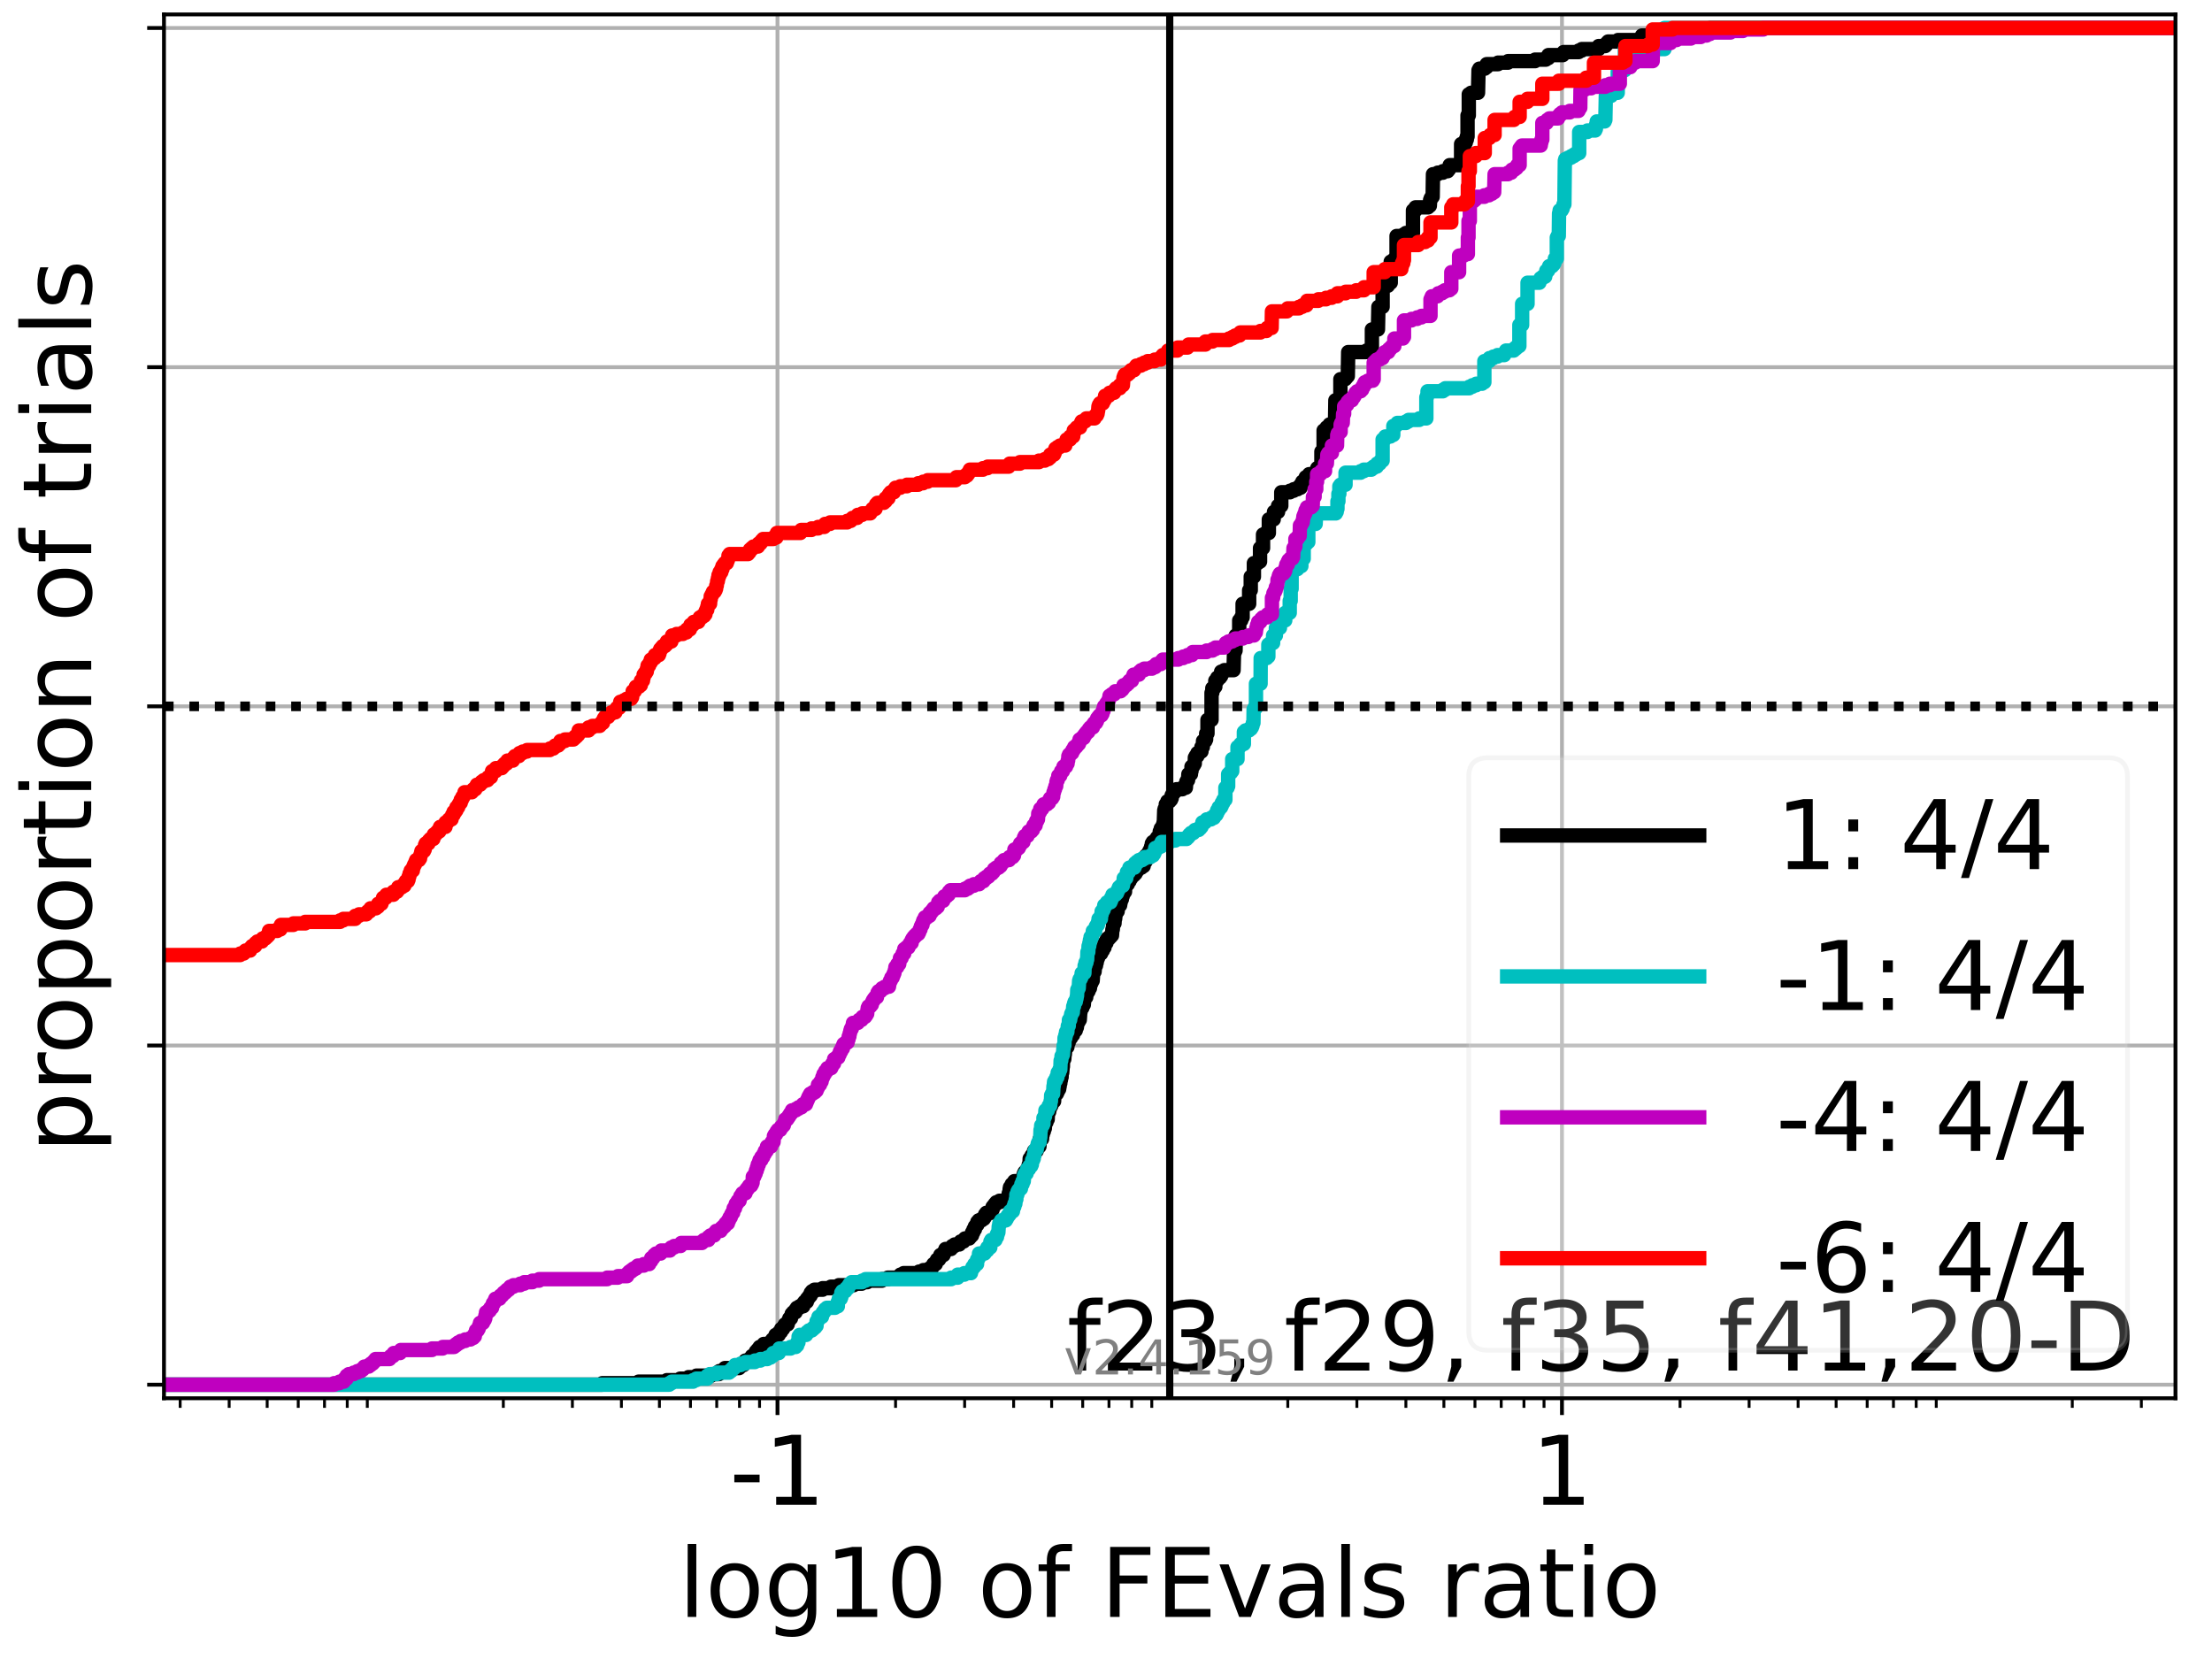 <?xml version="1.0" encoding="utf-8" standalone="no"?>
<!DOCTYPE svg PUBLIC "-//W3C//DTD SVG 1.1//EN"
  "http://www.w3.org/Graphics/SVG/1.1/DTD/svg11.dtd">
<!-- Created with matplotlib (https://matplotlib.org/) -->
<svg height="345.6pt" version="1.1" viewBox="0 0 460.8 345.6" width="460.8pt" xmlns="http://www.w3.org/2000/svg" xmlns:xlink="http://www.w3.org/1999/xlink">
 <defs>
  <style type="text/css">*{stroke-linecap:butt;stroke-linejoin:round;}</style>
 </defs>
 <g id="figure_1">
  <g id="patch_1">
   <path d="M 0 345.6 
L 460.8 345.6 
L 460.8 0 
L 0 0 
z
" style="fill:#ffffff;"/>
  </g>
  <g id="axes_1">
   <g id="patch_2">
    <path d="M 34.16 291.28 
L 453.192 291.28 
L 453.192 3 
L 34.16 3 
z
" style="fill:#ffffff;"/>
   </g>
   <g id="matplotlib.axis_1">
    <g id="xtick_1">
     <g id="line2d_1">
      <path clip-path="url(#p41114bd868)" d="M 161.966 291.28 
L 161.966 3 
" style="fill:none;stroke:#b0b0b0;stroke-linecap:square;stroke-width:0.8;"/>
     </g>
     <g id="line2d_2">
      <defs>
       <path d="M 0 0 
L 0 3.5 
" id="m379ae52e5b" style="stroke:#000000;stroke-width:0.8;"/>
      </defs>
      <g>
       <use style="stroke:#000000;stroke-width:0.8;" x="161.966" xlink:href="#m379ae52e5b" y="291.28"/>
      </g>
     </g>
     <g id="text_1">
      <!-- -1 -->
      <g transform="translate(151.995 313.477)scale(0.2 -0.2)">
       <defs>
        <path d="M 4.891 31.391 
L 31.203 31.391 
L 31.203 23.391 
L 4.891 23.391 
z
" id="DejaVuSans-45"/>
        <path d="M 12.406 8.297 
L 28.516 8.297 
L 28.516 63.922 
L 10.984 60.406 
L 10.984 69.391 
L 28.422 72.906 
L 38.281 72.906 
L 38.281 8.297 
L 54.391 8.297 
L 54.391 0 
L 12.406 0 
z
" id="DejaVuSans-49"/>
       </defs>
       <use xlink:href="#DejaVuSans-45"/>
       <use x="36.084" xlink:href="#DejaVuSans-49"/>
      </g>
     </g>
    </g>
    <g id="xtick_2">
     <g id="line2d_3">
      <path clip-path="url(#p41114bd868)" d="M 325.386 291.28 
L 325.386 3 
" style="fill:none;stroke:#b0b0b0;stroke-linecap:square;stroke-width:0.8;"/>
     </g>
     <g id="line2d_4">
      <g>
       <use style="stroke:#000000;stroke-width:0.8;" x="325.386" xlink:href="#m379ae52e5b" y="291.28"/>
      </g>
     </g>
     <g id="text_2">
      <!-- 1 -->
      <g transform="translate(319.024 313.477)scale(0.2 -0.2)">
       <use xlink:href="#DejaVuSans-49"/>
      </g>
     </g>
    </g>
    <g id="xtick_3">
     <g id="line2d_5">
      <defs>
       <path d="M 0 0 
L 0 2 
" id="m7aaab49781" style="stroke:#000000;stroke-width:0.6;"/>
      </defs>
      <g>
       <use style="stroke:#000000;stroke-width:0.6;" x="37.531" xlink:href="#m7aaab49781" y="291.28"/>
      </g>
     </g>
    </g>
    <g id="xtick_4">
     <g id="line2d_6">
      <g>
       <use style="stroke:#000000;stroke-width:0.6;" x="47.739" xlink:href="#m7aaab49781" y="291.28"/>
      </g>
     </g>
    </g>
    <g id="xtick_5">
     <g id="line2d_7">
      <g>
       <use style="stroke:#000000;stroke-width:0.6;" x="55.658" xlink:href="#m7aaab49781" y="291.28"/>
      </g>
     </g>
    </g>
    <g id="xtick_6">
     <g id="line2d_8">
      <g>
       <use style="stroke:#000000;stroke-width:0.6;" x="62.128" xlink:href="#m7aaab49781" y="291.28"/>
      </g>
     </g>
    </g>
    <g id="xtick_7">
     <g id="line2d_9">
      <g>
       <use style="stroke:#000000;stroke-width:0.6;" x="67.598" xlink:href="#m7aaab49781" y="291.28"/>
      </g>
     </g>
    </g>
    <g id="xtick_8">
     <g id="line2d_10">
      <g>
       <use style="stroke:#000000;stroke-width:0.6;" x="72.337" xlink:href="#m7aaab49781" y="291.28"/>
      </g>
     </g>
    </g>
    <g id="xtick_9">
     <g id="line2d_11">
      <g>
       <use style="stroke:#000000;stroke-width:0.6;" x="76.516" xlink:href="#m7aaab49781" y="291.28"/>
      </g>
     </g>
    </g>
    <g id="xtick_10">
     <g id="line2d_12">
      <g>
       <use style="stroke:#000000;stroke-width:0.6;" x="104.852" xlink:href="#m7aaab49781" y="291.28"/>
      </g>
     </g>
    </g>
    <g id="xtick_11">
     <g id="line2d_13">
      <g>
       <use style="stroke:#000000;stroke-width:0.6;" x="119.241" xlink:href="#m7aaab49781" y="291.28"/>
      </g>
     </g>
    </g>
    <g id="xtick_12">
     <g id="line2d_14">
      <g>
       <use style="stroke:#000000;stroke-width:0.6;" x="129.45" xlink:href="#m7aaab49781" y="291.28"/>
      </g>
     </g>
    </g>
    <g id="xtick_13">
     <g id="line2d_15">
      <g>
       <use style="stroke:#000000;stroke-width:0.6;" x="137.368" xlink:href="#m7aaab49781" y="291.28"/>
      </g>
     </g>
    </g>
    <g id="xtick_14">
     <g id="line2d_16">
      <g>
       <use style="stroke:#000000;stroke-width:0.6;" x="143.838" xlink:href="#m7aaab49781" y="291.28"/>
      </g>
     </g>
    </g>
    <g id="xtick_15">
     <g id="line2d_17">
      <g>
       <use style="stroke:#000000;stroke-width:0.6;" x="149.308" xlink:href="#m7aaab49781" y="291.28"/>
      </g>
     </g>
    </g>
    <g id="xtick_16">
     <g id="line2d_18">
      <g>
       <use style="stroke:#000000;stroke-width:0.6;" x="154.047" xlink:href="#m7aaab49781" y="291.28"/>
      </g>
     </g>
    </g>
    <g id="xtick_17">
     <g id="line2d_19">
      <g>
       <use style="stroke:#000000;stroke-width:0.6;" x="158.227" xlink:href="#m7aaab49781" y="291.28"/>
      </g>
     </g>
    </g>
    <g id="xtick_18">
     <g id="line2d_20">
      <g>
       <use style="stroke:#000000;stroke-width:0.6;" x="186.563" xlink:href="#m7aaab49781" y="291.28"/>
      </g>
     </g>
    </g>
    <g id="xtick_19">
     <g id="line2d_21">
      <g>
       <use style="stroke:#000000;stroke-width:0.6;" x="200.951" xlink:href="#m7aaab49781" y="291.28"/>
      </g>
     </g>
    </g>
    <g id="xtick_20">
     <g id="line2d_22">
      <g>
       <use style="stroke:#000000;stroke-width:0.6;" x="211.16" xlink:href="#m7aaab49781" y="291.28"/>
      </g>
     </g>
    </g>
    <g id="xtick_21">
     <g id="line2d_23">
      <g>
       <use style="stroke:#000000;stroke-width:0.6;" x="219.079" xlink:href="#m7aaab49781" y="291.28"/>
      </g>
     </g>
    </g>
    <g id="xtick_22">
     <g id="line2d_24">
      <g>
       <use style="stroke:#000000;stroke-width:0.6;" x="225.549" xlink:href="#m7aaab49781" y="291.28"/>
      </g>
     </g>
    </g>
    <g id="xtick_23">
     <g id="line2d_25">
      <g>
       <use style="stroke:#000000;stroke-width:0.6;" x="231.019" xlink:href="#m7aaab49781" y="291.28"/>
      </g>
     </g>
    </g>
    <g id="xtick_24">
     <g id="line2d_26">
      <g>
       <use style="stroke:#000000;stroke-width:0.6;" x="235.757" xlink:href="#m7aaab49781" y="291.28"/>
      </g>
     </g>
    </g>
    <g id="xtick_25">
     <g id="line2d_27">
      <g>
       <use style="stroke:#000000;stroke-width:0.6;" x="239.937" xlink:href="#m7aaab49781" y="291.28"/>
      </g>
     </g>
    </g>
    <g id="xtick_26">
     <g id="line2d_28">
      <g>
       <use style="stroke:#000000;stroke-width:0.6;" x="268.273" xlink:href="#m7aaab49781" y="291.28"/>
      </g>
     </g>
    </g>
    <g id="xtick_27">
     <g id="line2d_29">
      <g>
       <use style="stroke:#000000;stroke-width:0.6;" x="282.662" xlink:href="#m7aaab49781" y="291.28"/>
      </g>
     </g>
    </g>
    <g id="xtick_28">
     <g id="line2d_30">
      <g>
       <use style="stroke:#000000;stroke-width:0.6;" x="292.871" xlink:href="#m7aaab49781" y="291.28"/>
      </g>
     </g>
    </g>
    <g id="xtick_29">
     <g id="line2d_31">
      <g>
       <use style="stroke:#000000;stroke-width:0.6;" x="300.789" xlink:href="#m7aaab49781" y="291.28"/>
      </g>
     </g>
    </g>
    <g id="xtick_30">
     <g id="line2d_32">
      <g>
       <use style="stroke:#000000;stroke-width:0.6;" x="307.259" xlink:href="#m7aaab49781" y="291.28"/>
      </g>
     </g>
    </g>
    <g id="xtick_31">
     <g id="line2d_33">
      <g>
       <use style="stroke:#000000;stroke-width:0.6;" x="312.729" xlink:href="#m7aaab49781" y="291.28"/>
      </g>
     </g>
    </g>
    <g id="xtick_32">
     <g id="line2d_34">
      <g>
       <use style="stroke:#000000;stroke-width:0.6;" x="317.468" xlink:href="#m7aaab49781" y="291.28"/>
      </g>
     </g>
    </g>
    <g id="xtick_33">
     <g id="line2d_35">
      <g>
       <use style="stroke:#000000;stroke-width:0.6;" x="321.648" xlink:href="#m7aaab49781" y="291.28"/>
      </g>
     </g>
    </g>
    <g id="xtick_34">
     <g id="line2d_36">
      <g>
       <use style="stroke:#000000;stroke-width:0.6;" x="349.984" xlink:href="#m7aaab49781" y="291.28"/>
      </g>
     </g>
    </g>
    <g id="xtick_35">
     <g id="line2d_37">
      <g>
       <use style="stroke:#000000;stroke-width:0.6;" x="364.372" xlink:href="#m7aaab49781" y="291.28"/>
      </g>
     </g>
    </g>
    <g id="xtick_36">
     <g id="line2d_38">
      <g>
       <use style="stroke:#000000;stroke-width:0.6;" x="374.581" xlink:href="#m7aaab49781" y="291.28"/>
      </g>
     </g>
    </g>
    <g id="xtick_37">
     <g id="line2d_39">
      <g>
       <use style="stroke:#000000;stroke-width:0.6;" x="382.5" xlink:href="#m7aaab49781" y="291.28"/>
      </g>
     </g>
    </g>
    <g id="xtick_38">
     <g id="line2d_40">
      <g>
       <use style="stroke:#000000;stroke-width:0.6;" x="388.969" xlink:href="#m7aaab49781" y="291.28"/>
      </g>
     </g>
    </g>
    <g id="xtick_39">
     <g id="line2d_41">
      <g>
       <use style="stroke:#000000;stroke-width:0.6;" x="394.44" xlink:href="#m7aaab49781" y="291.28"/>
      </g>
     </g>
    </g>
    <g id="xtick_40">
     <g id="line2d_42">
      <g>
       <use style="stroke:#000000;stroke-width:0.6;" x="399.178" xlink:href="#m7aaab49781" y="291.28"/>
      </g>
     </g>
    </g>
    <g id="xtick_41">
     <g id="line2d_43">
      <g>
       <use style="stroke:#000000;stroke-width:0.6;" x="403.358" xlink:href="#m7aaab49781" y="291.28"/>
      </g>
     </g>
    </g>
    <g id="xtick_42">
     <g id="line2d_44">
      <g>
       <use style="stroke:#000000;stroke-width:0.6;" x="431.694" xlink:href="#m7aaab49781" y="291.28"/>
      </g>
     </g>
    </g>
    <g id="xtick_43">
     <g id="line2d_45">
      <g>
       <use style="stroke:#000000;stroke-width:0.6;" x="446.083" xlink:href="#m7aaab49781" y="291.28"/>
      </g>
     </g>
    </g>
    <g id="text_3">
     <!-- log10 of FEvals ratio -->
     <g transform="translate(141.371 336.833)scale(0.2 -0.2)">
      <defs>
       <path d="M 9.422 75.984 
L 18.406 75.984 
L 18.406 0 
L 9.422 0 
z
" id="DejaVuSans-108"/>
       <path d="M 30.609 48.391 
Q 23.391 48.391 19.188 42.75 
Q 14.984 37.109 14.984 27.297 
Q 14.984 17.484 19.156 11.844 
Q 23.344 6.203 30.609 6.203 
Q 37.797 6.203 41.984 11.859 
Q 46.188 17.531 46.188 27.297 
Q 46.188 37.016 41.984 42.703 
Q 37.797 48.391 30.609 48.391 
z
M 30.609 56 
Q 42.328 56 49.016 48.375 
Q 55.719 40.766 55.719 27.297 
Q 55.719 13.875 49.016 6.219 
Q 42.328 -1.422 30.609 -1.422 
Q 18.844 -1.422 12.172 6.219 
Q 5.516 13.875 5.516 27.297 
Q 5.516 40.766 12.172 48.375 
Q 18.844 56 30.609 56 
z
" id="DejaVuSans-111"/>
       <path d="M 45.406 27.984 
Q 45.406 37.75 41.375 43.109 
Q 37.359 48.484 30.078 48.484 
Q 22.859 48.484 18.828 43.109 
Q 14.797 37.75 14.797 27.984 
Q 14.797 18.266 18.828 12.891 
Q 22.859 7.516 30.078 7.516 
Q 37.359 7.516 41.375 12.891 
Q 45.406 18.266 45.406 27.984 
z
M 54.391 6.781 
Q 54.391 -7.172 48.188 -13.984 
Q 42 -20.797 29.203 -20.797 
Q 24.469 -20.797 20.266 -20.094 
Q 16.062 -19.391 12.109 -17.922 
L 12.109 -9.188 
Q 16.062 -11.328 19.922 -12.344 
Q 23.781 -13.375 27.781 -13.375 
Q 36.625 -13.375 41.016 -8.766 
Q 45.406 -4.156 45.406 5.172 
L 45.406 9.625 
Q 42.625 4.781 38.281 2.391 
Q 33.938 0 27.875 0 
Q 17.828 0 11.672 7.656 
Q 5.516 15.328 5.516 27.984 
Q 5.516 40.672 11.672 48.328 
Q 17.828 56 27.875 56 
Q 33.938 56 38.281 53.609 
Q 42.625 51.219 45.406 46.391 
L 45.406 54.688 
L 54.391 54.688 
z
" id="DejaVuSans-103"/>
       <path d="M 31.781 66.406 
Q 24.172 66.406 20.328 58.906 
Q 16.5 51.422 16.5 36.375 
Q 16.5 21.391 20.328 13.891 
Q 24.172 6.391 31.781 6.391 
Q 39.453 6.391 43.281 13.891 
Q 47.125 21.391 47.125 36.375 
Q 47.125 51.422 43.281 58.906 
Q 39.453 66.406 31.781 66.406 
z
M 31.781 74.219 
Q 44.047 74.219 50.516 64.516 
Q 56.984 54.828 56.984 36.375 
Q 56.984 17.969 50.516 8.266 
Q 44.047 -1.422 31.781 -1.422 
Q 19.531 -1.422 13.062 8.266 
Q 6.594 17.969 6.594 36.375 
Q 6.594 54.828 13.062 64.516 
Q 19.531 74.219 31.781 74.219 
z
" id="DejaVuSans-48"/>
       <path id="DejaVuSans-32"/>
       <path d="M 37.109 75.984 
L 37.109 68.5 
L 28.516 68.5 
Q 23.688 68.5 21.797 66.547 
Q 19.922 64.594 19.922 59.516 
L 19.922 54.688 
L 34.719 54.688 
L 34.719 47.703 
L 19.922 47.703 
L 19.922 0 
L 10.891 0 
L 10.891 47.703 
L 2.297 47.703 
L 2.297 54.688 
L 10.891 54.688 
L 10.891 58.5 
Q 10.891 67.625 15.141 71.797 
Q 19.391 75.984 28.609 75.984 
z
" id="DejaVuSans-102"/>
       <path d="M 9.812 72.906 
L 51.703 72.906 
L 51.703 64.594 
L 19.672 64.594 
L 19.672 43.109 
L 48.578 43.109 
L 48.578 34.812 
L 19.672 34.812 
L 19.672 0 
L 9.812 0 
z
" id="DejaVuSans-70"/>
       <path d="M 9.812 72.906 
L 55.906 72.906 
L 55.906 64.594 
L 19.672 64.594 
L 19.672 43.016 
L 54.391 43.016 
L 54.391 34.719 
L 19.672 34.719 
L 19.672 8.297 
L 56.781 8.297 
L 56.781 0 
L 9.812 0 
z
" id="DejaVuSans-69"/>
       <path d="M 2.984 54.688 
L 12.5 54.688 
L 29.594 8.797 
L 46.688 54.688 
L 56.203 54.688 
L 35.688 0 
L 23.484 0 
z
" id="DejaVuSans-118"/>
       <path d="M 34.281 27.484 
Q 23.391 27.484 19.188 25 
Q 14.984 22.516 14.984 16.5 
Q 14.984 11.719 18.141 8.906 
Q 21.297 6.109 26.703 6.109 
Q 34.188 6.109 38.703 11.406 
Q 43.219 16.703 43.219 25.484 
L 43.219 27.484 
z
M 52.203 31.203 
L 52.203 0 
L 43.219 0 
L 43.219 8.297 
Q 40.141 3.328 35.547 0.953 
Q 30.953 -1.422 24.312 -1.422 
Q 15.922 -1.422 10.953 3.297 
Q 6 8.016 6 15.922 
Q 6 25.141 12.172 29.828 
Q 18.359 34.516 30.609 34.516 
L 43.219 34.516 
L 43.219 35.406 
Q 43.219 41.609 39.141 45 
Q 35.062 48.391 27.688 48.391 
Q 23 48.391 18.547 47.266 
Q 14.109 46.141 10.016 43.891 
L 10.016 52.203 
Q 14.938 54.109 19.578 55.047 
Q 24.219 56 28.609 56 
Q 40.484 56 46.344 49.844 
Q 52.203 43.703 52.203 31.203 
z
" id="DejaVuSans-97"/>
       <path d="M 44.281 53.078 
L 44.281 44.578 
Q 40.484 46.531 36.375 47.5 
Q 32.281 48.484 27.875 48.484 
Q 21.188 48.484 17.844 46.438 
Q 14.5 44.391 14.5 40.281 
Q 14.5 37.156 16.891 35.375 
Q 19.281 33.594 26.516 31.984 
L 29.594 31.297 
Q 39.156 29.25 43.188 25.516 
Q 47.219 21.781 47.219 15.094 
Q 47.219 7.469 41.188 3.016 
Q 35.156 -1.422 24.609 -1.422 
Q 20.219 -1.422 15.453 -0.562 
Q 10.688 0.297 5.422 2 
L 5.422 11.281 
Q 10.406 8.688 15.234 7.391 
Q 20.062 6.109 24.812 6.109 
Q 31.156 6.109 34.562 8.281 
Q 37.984 10.453 37.984 14.406 
Q 37.984 18.062 35.516 20.016 
Q 33.062 21.969 24.703 23.781 
L 21.578 24.516 
Q 13.234 26.266 9.516 29.906 
Q 5.812 33.547 5.812 39.891 
Q 5.812 47.609 11.281 51.797 
Q 16.75 56 26.812 56 
Q 31.781 56 36.172 55.266 
Q 40.578 54.547 44.281 53.078 
z
" id="DejaVuSans-115"/>
       <path d="M 41.109 46.297 
Q 39.594 47.172 37.812 47.578 
Q 36.031 48 33.891 48 
Q 26.266 48 22.188 43.047 
Q 18.109 38.094 18.109 28.812 
L 18.109 0 
L 9.078 0 
L 9.078 54.688 
L 18.109 54.688 
L 18.109 46.188 
Q 20.953 51.172 25.484 53.578 
Q 30.031 56 36.531 56 
Q 37.453 56 38.578 55.875 
Q 39.703 55.766 41.062 55.516 
z
" id="DejaVuSans-114"/>
       <path d="M 18.312 70.219 
L 18.312 54.688 
L 36.812 54.688 
L 36.812 47.703 
L 18.312 47.703 
L 18.312 18.016 
Q 18.312 11.328 20.141 9.422 
Q 21.969 7.516 27.594 7.516 
L 36.812 7.516 
L 36.812 0 
L 27.594 0 
Q 17.188 0 13.234 3.875 
Q 9.281 7.766 9.281 18.016 
L 9.281 47.703 
L 2.688 47.703 
L 2.688 54.688 
L 9.281 54.688 
L 9.281 70.219 
z
" id="DejaVuSans-116"/>
       <path d="M 9.422 54.688 
L 18.406 54.688 
L 18.406 0 
L 9.422 0 
z
M 9.422 75.984 
L 18.406 75.984 
L 18.406 64.594 
L 9.422 64.594 
z
" id="DejaVuSans-105"/>
      </defs>
      <use xlink:href="#DejaVuSans-108"/>
      <use x="27.783" xlink:href="#DejaVuSans-111"/>
      <use x="88.965" xlink:href="#DejaVuSans-103"/>
      <use x="152.441" xlink:href="#DejaVuSans-49"/>
      <use x="216.064" xlink:href="#DejaVuSans-48"/>
      <use x="279.688" xlink:href="#DejaVuSans-32"/>
      <use x="311.475" xlink:href="#DejaVuSans-111"/>
      <use x="372.656" xlink:href="#DejaVuSans-102"/>
      <use x="407.861" xlink:href="#DejaVuSans-32"/>
      <use x="439.648" xlink:href="#DejaVuSans-70"/>
      <use x="497.168" xlink:href="#DejaVuSans-69"/>
      <use x="560.352" xlink:href="#DejaVuSans-118"/>
      <use x="619.531" xlink:href="#DejaVuSans-97"/>
      <use x="680.811" xlink:href="#DejaVuSans-108"/>
      <use x="708.594" xlink:href="#DejaVuSans-115"/>
      <use x="760.693" xlink:href="#DejaVuSans-32"/>
      <use x="792.48" xlink:href="#DejaVuSans-114"/>
      <use x="833.594" xlink:href="#DejaVuSans-97"/>
      <use x="894.873" xlink:href="#DejaVuSans-116"/>
      <use x="934.082" xlink:href="#DejaVuSans-105"/>
      <use x="961.865" xlink:href="#DejaVuSans-111"/>
     </g>
    </g>
   </g>
   <g id="matplotlib.axis_2">
    <g id="ytick_1">
     <g id="line2d_46">
      <path clip-path="url(#p41114bd868)" d="M 34.16 288.454 
L 453.192 288.454 
" style="fill:none;stroke:#b0b0b0;stroke-linecap:square;stroke-width:0.8;"/>
     </g>
     <g id="line2d_47">
      <defs>
       <path d="M 0 0 
L -3.5 0 
" id="m576e00f7bc" style="stroke:#000000;stroke-width:0.8;"/>
      </defs>
      <g>
       <use style="stroke:#000000;stroke-width:0.8;" x="34.16" xlink:href="#m576e00f7bc" y="288.454"/>
      </g>
     </g>
    </g>
    <g id="ytick_2">
     <g id="line2d_48">
      <path clip-path="url(#p41114bd868)" d="M 34.16 217.797 
L 453.192 217.797 
" style="fill:none;stroke:#b0b0b0;stroke-linecap:square;stroke-width:0.8;"/>
     </g>
     <g id="line2d_49">
      <g>
       <use style="stroke:#000000;stroke-width:0.8;" x="34.16" xlink:href="#m576e00f7bc" y="217.797"/>
      </g>
     </g>
    </g>
    <g id="ytick_3">
     <g id="line2d_50">
      <path clip-path="url(#p41114bd868)" d="M 34.16 147.14 
L 453.192 147.14 
" style="fill:none;stroke:#b0b0b0;stroke-linecap:square;stroke-width:0.8;"/>
     </g>
     <g id="line2d_51">
      <g>
       <use style="stroke:#000000;stroke-width:0.8;" x="34.16" xlink:href="#m576e00f7bc" y="147.14"/>
      </g>
     </g>
    </g>
    <g id="ytick_4">
     <g id="line2d_52">
      <path clip-path="url(#p41114bd868)" d="M 34.16 76.483 
L 453.192 76.483 
" style="fill:none;stroke:#b0b0b0;stroke-linecap:square;stroke-width:0.8;"/>
     </g>
     <g id="line2d_53">
      <g>
       <use style="stroke:#000000;stroke-width:0.8;" x="34.16" xlink:href="#m576e00f7bc" y="76.483"/>
      </g>
     </g>
    </g>
    <g id="ytick_5">
     <g id="line2d_54">
      <path clip-path="url(#p41114bd868)" d="M 34.16 5.826 
L 453.192 5.826 
" style="fill:none;stroke:#b0b0b0;stroke-linecap:square;stroke-width:0.8;"/>
     </g>
     <g id="line2d_55">
      <g>
       <use style="stroke:#000000;stroke-width:0.8;" x="34.16" xlink:href="#m576e00f7bc" y="5.826"/>
      </g>
     </g>
    </g>
    <g id="text_4">
     <!-- proportion of trials -->
     <g transform="translate(19.001 240.146)rotate(-90)scale(0.2 -0.2)">
      <defs>
       <path d="M 18.109 8.203 
L 18.109 -20.797 
L 9.078 -20.797 
L 9.078 54.688 
L 18.109 54.688 
L 18.109 46.391 
Q 20.953 51.266 25.266 53.625 
Q 29.594 56 35.594 56 
Q 45.562 56 51.781 48.094 
Q 58.016 40.188 58.016 27.297 
Q 58.016 14.406 51.781 6.484 
Q 45.562 -1.422 35.594 -1.422 
Q 29.594 -1.422 25.266 0.953 
Q 20.953 3.328 18.109 8.203 
z
M 48.688 27.297 
Q 48.688 37.203 44.609 42.844 
Q 40.531 48.484 33.406 48.484 
Q 26.266 48.484 22.188 42.844 
Q 18.109 37.203 18.109 27.297 
Q 18.109 17.391 22.188 11.75 
Q 26.266 6.109 33.406 6.109 
Q 40.531 6.109 44.609 11.75 
Q 48.688 17.391 48.688 27.297 
z
" id="DejaVuSans-112"/>
       <path d="M 54.891 33.016 
L 54.891 0 
L 45.906 0 
L 45.906 32.719 
Q 45.906 40.484 42.875 44.328 
Q 39.844 48.188 33.797 48.188 
Q 26.516 48.188 22.312 43.547 
Q 18.109 38.922 18.109 30.906 
L 18.109 0 
L 9.078 0 
L 9.078 54.688 
L 18.109 54.688 
L 18.109 46.188 
Q 21.344 51.125 25.703 53.562 
Q 30.078 56 35.797 56 
Q 45.219 56 50.047 50.172 
Q 54.891 44.344 54.891 33.016 
z
" id="DejaVuSans-110"/>
      </defs>
      <use xlink:href="#DejaVuSans-112"/>
      <use x="63.477" xlink:href="#DejaVuSans-114"/>
      <use x="102.34" xlink:href="#DejaVuSans-111"/>
      <use x="163.521" xlink:href="#DejaVuSans-112"/>
      <use x="226.998" xlink:href="#DejaVuSans-111"/>
      <use x="288.18" xlink:href="#DejaVuSans-114"/>
      <use x="329.293" xlink:href="#DejaVuSans-116"/>
      <use x="368.502" xlink:href="#DejaVuSans-105"/>
      <use x="396.285" xlink:href="#DejaVuSans-111"/>
      <use x="457.467" xlink:href="#DejaVuSans-110"/>
      <use x="520.846" xlink:href="#DejaVuSans-32"/>
      <use x="552.633" xlink:href="#DejaVuSans-111"/>
      <use x="613.814" xlink:href="#DejaVuSans-102"/>
      <use x="649.02" xlink:href="#DejaVuSans-32"/>
      <use x="680.807" xlink:href="#DejaVuSans-116"/>
      <use x="720.016" xlink:href="#DejaVuSans-114"/>
      <use x="761.129" xlink:href="#DejaVuSans-105"/>
      <use x="788.912" xlink:href="#DejaVuSans-97"/>
      <use x="850.191" xlink:href="#DejaVuSans-108"/>
      <use x="877.975" xlink:href="#DejaVuSans-115"/>
     </g>
    </g>
   </g>
   <g id="line2d_56">
    <path clip-path="url(#p41114bd868)" d="M 34.16 288.454 
L 125.478 288.454 
L 125.478 288.14 
L 133.021 288.14 
L 133.021 287.826 
L 138.92 287.826 
L 138.92 287.512 
L 141.687 287.512 
L 141.687 287.198 
L 143.418 287.198 
L 143.418 286.884 
L 145.069 286.884 
L 145.069 286.57 
L 148.157 286.57 
L 148.157 286.256 
L 149.756 286.256 
L 149.841 285.627 
L 150.775 285.627 
L 150.775 285.313 
L 150.997 285.313 
L 150.997 284.999 
L 153.974 284.999 
L 154.047 284.371 
L 154.88 284.371 
L 154.88 284.057 
L 155.147 284.057 
L 155.147 283.743 
L 155.278 283.743 
L 155.278 283.429 
L 156.053 283.429 
L 156.053 283.115 
L 156.441 283.115 
L 156.441 282.801 
L 156.625 282.801 
L 156.625 282.487 
L 157.216 282.487 
L 157.216 282.173 
L 157.46 282.173 
L 157.467 281.545 
L 157.743 281.545 
L 157.743 281.231 
L 158.009 281.231 
L 158.009 280.917 
L 158.235 280.917 
L 158.235 280.603 
L 159.027 280.603 
L 159.093 279.975 
L 160.647 279.975 
L 160.659 279.347 
L 160.9 279.347 
L 160.9 279.033 
L 161.399 279.033 
L 161.434 278.405 
L 161.565 278.405 
L 161.565 278.091 
L 162.227 278.091 
L 162.227 277.777 
L 162.34 277.777 
L 162.34 277.463 
L 162.69 277.463 
L 162.738 276.835 
L 163.133 276.835 
L 163.133 276.521 
L 163.311 276.521 
L 163.311 276.207 
L 163.514 276.207 
L 163.514 275.893 
L 164.086 275.893 
L 164.152 275.264 
L 164.306 275.264 
L 164.306 274.95 
L 164.429 274.95 
L 164.429 274.636 
L 164.774 274.636 
L 164.878 274.008 
L 164.928 274.008 
L 164.928 273.694 
L 165.204 273.694 
L 165.204 273.38 
L 165.72 273.38 
L 165.778 272.752 
L 165.996 272.752 
L 165.996 272.438 
L 166.553 272.438 
L 166.553 272.124 
L 167.332 272.124 
L 167.345 271.496 
L 167.585 271.496 
L 167.585 271.182 
L 168.085 271.182 
L 168.108 270.554 
L 168.36 270.554 
L 168.36 270.24 
L 168.589 270.24 
L 168.589 269.926 
L 168.86 269.926 
L 168.9 269.298 
L 169.152 269.298 
L 169.152 268.984 
L 169.652 268.984 
L 169.652 268.67 
L 171.356 268.67 
L 171.356 268.356 
L 173.087 268.356 
L 173.087 268.042 
L 174.738 268.042 
L 174.738 267.728 
L 177.826 267.728 
L 177.826 267.414 
L 179.51 267.414 
L 179.51 267.1 
L 180.666 267.1 
L 180.666 266.786 
L 183.716 266.786 
L 183.716 266.472 
L 184.947 266.472 
L 184.947 266.158 
L 187.224 266.158 
L 187.224 265.844 
L 187.574 265.844 
L 187.574 265.529 
L 188.242 265.529 
L 188.242 265.215 
L 191.442 265.215 
L 191.442 264.901 
L 192.348 264.901 
L 192.348 264.587 
L 193.521 264.587 
L 193.521 264.273 
L 194.093 264.273 
L 194.093 263.959 
L 194.26 263.959 
L 194.26 263.645 
L 194.443 263.645 
L 194.443 263.331 
L 194.935 263.331 
L 195.035 262.703 
L 195.211 262.703 
L 195.211 262.389 
L 195.619 262.389 
L 195.619 262.075 
L 195.827 262.075 
L 195.887 261.447 
L 196.56 261.447 
L 196.638 260.819 
L 196.906 260.819 
L 196.959 260.191 
L 198.115 260.191 
L 198.115 259.877 
L 198.367 259.877 
L 198.367 259.563 
L 198.867 259.563 
L 198.867 259.249 
L 199.837 259.249 
L 199.837 258.935 
L 200.105 258.935 
L 200.105 258.621 
L 200.743 258.621 
L 200.743 258.307 
L 201.011 258.307 
L 201.011 257.993 
L 201.916 257.993 
L 201.916 257.679 
L 202.184 257.679 
L 202.184 257.365 
L 202.489 257.365 
L 202.502 256.737 
L 202.757 256.737 
L 202.796 256.109 
L 203.092 256.109 
L 203.095 255.481 
L 203.33 255.481 
L 203.33 255.166 
L 203.598 255.166 
L 203.607 254.538 
L 203.874 254.538 
L 203.874 254.224 
L 204.502 254.224 
L 204.502 253.91 
L 204.956 253.91 
L 204.956 253.596 
L 205.16 253.596 
L 205.224 252.968 
L 205.462 252.968 
L 205.462 252.654 
L 206.51 252.654 
L 206.588 252.026 
L 206.763 252.026 
L 206.778 251.398 
L 207.031 251.398 
L 207.031 251.084 
L 207.263 251.084 
L 207.263 250.77 
L 207.531 250.77 
L 207.531 250.456 
L 208.214 250.456 
L 208.214 250.142 
L 209.742 250.142 
L 209.786 249.514 
L 210.045 249.514 
L 210.148 248.572 
L 210.276 248.572 
L 210.339 247.63 
L 210.401 247.63 
L 210.401 247.316 
L 210.636 247.316 
L 210.636 247.002 
L 210.761 247.002 
L 210.761 246.688 
L 211.294 246.688 
L 211.294 246.06 
L 212.703 246.06 
L 212.703 245.746 
L 213.151 245.746 
L 213.189 244.803 
L 213.29 244.803 
L 213.29 244.489 
L 213.437 244.489 
L 213.437 244.175 
L 213.876 244.175 
L 213.96 243.547 
L 214.282 243.547 
L 214.309 242.605 
L 214.455 242.605 
L 214.507 241.349 
L 214.866 241.349 
L 214.899 240.721 
L 215.383 240.721 
L 215.4 239.779 
L 215.944 239.779 
L 216.039 239.151 
L 216.238 239.151 
L 216.238 238.837 
L 216.535 238.837 
L 216.611 237.267 
L 217.073 237.267 
L 217.145 236.325 
L 217.233 236.325 
L 217.329 235.697 
L 217.453 235.697 
L 217.508 235.069 
L 217.655 235.069 
L 217.729 233.812 
L 217.987 233.812 
L 217.987 233.184 
L 218.251 233.184 
L 218.29 231.928 
L 218.414 231.928 
L 218.414 231.614 
L 218.561 231.614 
L 218.602 230.986 
L 218.711 230.986 
L 218.73 230.358 
L 219.005 230.358 
L 219.079 229.73 
L 219.301 229.73 
L 219.301 229.416 
L 219.587 229.416 
L 219.638 228.16 
L 219.734 228.16 
L 219.734 227.846 
L 220.16 227.846 
L 220.16 227.532 
L 220.306 227.532 
L 220.306 227.218 
L 220.442 227.218 
L 220.442 226.904 
L 220.633 226.904 
L 220.736 226.276 
L 220.754 226.276 
L 220.754 225.648 
L 220.886 225.648 
L 220.901 225.02 
L 221.001 225.02 
L 221.033 224.392 
L 221.148 224.392 
L 221.167 223.449 
L 221.277 223.449 
L 221.386 222.193 
L 221.419 222.193 
L 221.451 220.623 
L 221.709 220.623 
L 221.773 219.681 
L 221.825 219.681 
L 221.919 218.425 
L 222.093 218.425 
L 222.093 218.111 
L 222.357 218.111 
L 222.387 217.483 
L 222.478 217.483 
L 222.478 217.169 
L 222.627 217.169 
L 222.683 216.541 
L 222.773 216.541 
L 222.773 216.227 
L 223.1 216.227 
L 223.1 215.913 
L 223.228 215.913 
L 223.228 215.599 
L 223.53 215.599 
L 223.59 214.657 
L 224.102 214.657 
L 224.181 214.028 
L 224.328 214.028 
L 224.434 213.086 
L 224.58 213.086 
L 224.58 212.772 
L 224.751 212.772 
L 224.751 212.458 
L 224.934 212.458 
L 225.042 210.888 
L 225.08 210.888 
L 225.181 210.26 
L 225.22 210.26 
L 225.22 209.946 
L 225.475 209.946 
L 225.528 209.318 
L 225.771 209.318 
L 225.878 208.062 
L 225.995 208.062 
L 225.995 207.748 
L 226.273 207.748 
L 226.356 206.806 
L 226.57 206.806 
L 226.57 206.492 
L 226.759 206.492 
L 226.865 205.864 
L 227.051 205.864 
L 227.159 204.922 
L 227.318 204.922 
L 227.318 204.608 
L 227.456 204.608 
L 227.456 204.294 
L 227.624 204.294 
L 227.726 202.723 
L 227.839 202.723 
L 227.839 202.409 
L 228.021 202.409 
L 228.124 201.153 
L 228.315 201.153 
L 228.376 200.525 
L 228.465 200.525 
L 228.465 199.897 
L 228.612 199.897 
L 228.612 199.583 
L 228.742 199.583 
L 228.742 198.955 
L 228.876 198.955 
L 228.876 198.641 
L 229.377 198.641 
L 229.377 198.327 
L 229.523 198.327 
L 229.523 198.013 
L 229.738 198.013 
L 229.738 197.385 
L 230.085 197.385 
L 230.091 196.443 
L 230.491 196.443 
L 230.491 195.815 
L 230.679 195.815 
L 230.679 195.501 
L 231.071 195.501 
L 231.071 195.187 
L 231.365 195.187 
L 231.365 194.873 
L 231.645 194.873 
L 231.736 193.617 
L 231.816 193.617 
L 231.898 192.36 
L 232.172 192.36 
L 232.222 191.418 
L 232.302 191.418 
L 232.398 190.476 
L 232.465 190.476 
L 232.465 190.162 
L 232.596 190.162 
L 232.596 189.848 
L 232.826 189.848 
L 232.892 188.906 
L 233.075 188.906 
L 233.075 188.592 
L 233.337 188.592 
L 233.438 187.964 
L 233.467 187.964 
L 233.521 187.336 
L 233.705 187.336 
L 233.729 186.708 
L 233.873 186.708 
L 233.873 186.08 
L 234.149 186.08 
L 234.149 185.766 
L 234.36 185.766 
L 234.366 184.824 
L 234.511 184.824 
L 234.511 184.196 
L 234.939 184.196 
L 234.96 183.568 
L 235.305 183.568 
L 235.365 182.939 
L 235.667 182.939 
L 235.667 182.311 
L 236.255 182.311 
L 236.255 181.997 
L 236.555 181.997 
L 236.555 181.683 
L 236.67 181.683 
L 236.67 181.369 
L 236.96 181.369 
L 236.96 180.741 
L 237.797 180.741 
L 237.797 180.427 
L 238.239 180.427 
L 238.321 179.799 
L 238.355 179.799 
L 238.355 179.485 
L 238.645 179.485 
L 238.716 178.229 
L 239.052 178.229 
L 239.052 177.915 
L 239.395 177.915 
L 239.416 177.287 
L 239.586 177.287 
L 239.586 176.973 
L 239.801 176.973 
L 239.801 176.345 
L 239.947 176.345 
L 239.947 175.717 
L 240.133 175.717 
L 240.133 175.403 
L 240.564 175.403 
L 240.564 175.089 
L 240.836 175.089 
L 240.836 174.775 
L 241.045 174.775 
L 241.045 174.461 
L 241.409 174.461 
L 241.409 174.147 
L 241.6 174.147 
L 241.6 173.205 
L 241.798 173.205 
L 241.82 172.576 
L 242.092 172.576 
L 242.201 171.948 
L 242.295 171.948 
L 242.388 171.32 
L 242.445 171.32 
L 242.534 168.808 
L 242.612 168.808 
L 242.612 168.494 
L 242.851 168.494 
L 242.857 167.552 
L 243.093 167.552 
L 243.191 166.924 
L 243.676 166.924 
L 243.676 166.61 
L 243.946 166.61 
L 243.946 166.296 
L 244.082 166.296 
L 244.082 165.668 
L 244.249 165.668 
L 244.249 165.354 
L 244.456 165.354 
L 244.47 164.726 
L 245.092 164.726 
L 245.092 164.412 
L 246.306 164.412 
L 246.306 164.098 
L 247.034 164.098 
L 247.131 162.842 
L 247.299 162.842 
L 247.299 162.527 
L 247.495 162.527 
L 247.56 161.271 
L 248.094 161.271 
L 248.094 160.643 
L 248.212 160.643 
L 248.212 159.701 
L 248.53 159.701 
L 248.53 159.387 
L 248.718 159.387 
L 248.718 159.073 
L 248.893 159.073 
L 248.915 157.817 
L 249.082 157.817 
L 249.082 157.503 
L 249.443 157.503 
L 249.443 156.875 
L 249.874 156.875 
L 249.874 156.561 
L 250.28 156.561 
L 250.28 155.619 
L 250.57 155.619 
L 250.613 154.363 
L 251.108 154.363 
L 251.108 154.049 
L 251.255 154.049 
L 251.27 152.793 
L 251.541 152.793 
L 251.541 149.966 
L 252.386 149.966 
L 252.386 144.314 
L 252.549 144.314 
L 252.549 143.372 
L 252.924 143.372 
L 252.924 143.058 
L 253.172 143.058 
L 253.172 141.801 
L 253.578 141.801 
L 253.578 141.173 
L 254.155 141.173 
L 254.155 140.859 
L 254.385 140.859 
L 254.385 139.917 
L 255.051 139.917 
L 255.051 139.603 
L 256.973 139.603 
L 257.072 135.835 
L 257.252 135.835 
L 257.252 135.521 
L 257.384 135.521 
L 257.436 132.381 
L 258.026 132.381 
L 258.026 132.067 
L 258.153 132.067 
L 258.153 129.24 
L 258.573 129.24 
L 258.573 128.612 
L 258.856 128.612 
L 258.856 125.786 
L 260.221 125.786 
L 260.221 122.96 
L 260.554 122.96 
L 260.554 120.133 
L 261.211 120.133 
L 261.211 117.307 
L 262.035 117.307 
L 262.035 116.993 
L 262.49 116.993 
L 262.49 114.167 
L 263.113 114.167 
L 263.113 111.341 
L 263.651 111.341 
L 263.651 111.026 
L 264.326 111.026 
L 264.326 108.2 
L 265.332 108.2 
L 265.4 106.63 
L 266.245 106.63 
L 266.245 105.374 
L 266.913 105.374 
L 266.913 102.548 
L 268.72 102.548 
L 268.72 102.234 
L 269.495 102.234 
L 269.495 101.92 
L 270.288 101.92 
L 270.288 101.606 
L 270.931 101.606 
L 270.931 100.978 
L 271.295 100.978 
L 271.295 100.349 
L 271.827 100.349 
L 271.827 100.035 
L 272.012 100.035 
L 272.012 99.407 
L 272.715 99.407 
L 272.715 98.779 
L 274.08 98.779 
L 274.08 98.151 
L 274.413 98.151 
L 274.413 97.523 
L 275.07 97.523 
L 275.07 96.895 
L 275.273 96.895 
L 275.273 94.069 
L 275.736 94.069 
L 275.736 89.672 
L 276.349 89.672 
L 276.349 89.044 
L 276.972 89.044 
L 276.972 88.416 
L 278.103 88.416 
L 278.185 83.392 
L 279.229 83.392 
L 279.229 78.995 
L 280.223 78.995 
L 280.223 78.681 
L 280.491 78.681 
L 280.491 78.367 
L 280.772 78.367 
L 280.855 73.343 
L 284.669 73.343 
L 284.669 73.029 
L 285.791 73.029 
L 285.791 68.632 
L 287.053 68.632 
L 287.148 63.922 
L 288.024 63.922 
L 288.024 59.525 
L 289.132 59.525 
L 289.132 58.897 
L 289.714 58.897 
L 289.714 54.501 
L 290.213 54.501 
L 290.213 54.187 
L 290.506 54.187 
L 290.506 53.873 
L 290.803 53.873 
L 290.803 53.559 
L 290.931 53.559 
L 290.931 49.162 
L 292.382 49.162 
L 292.382 48.848 
L 292.871 48.848 
L 292.871 48.534 
L 294.346 48.534 
L 294.349 43.824 
L 294.879 43.824 
L 294.879 43.196 
L 297.497 43.196 
L 297.497 42.882 
L 297.858 42.882 
L 297.926 41.626 
L 298.04 41.626 
L 298.04 41.312 
L 298.219 41.312 
L 298.219 40.998 
L 298.449 40.998 
L 298.516 36.287 
L 299.502 36.287 
L 299.502 35.973 
L 300.584 35.973 
L 300.584 35.659 
L 301.587 35.659 
L 301.587 35.345 
L 301.836 35.345 
L 301.836 35.031 
L 301.992 35.031 
L 301.992 34.403 
L 304.377 34.403 
L 304.377 30.007 
L 305.21 30.007 
L 305.21 29.693 
L 305.358 29.693 
L 305.358 29.065 
L 305.571 29.065 
L 305.571 28.436 
L 305.716 28.436 
L 305.716 24.04 
L 305.978 24.04 
L 305.978 19.644 
L 306.441 19.644 
L 306.441 19.33 
L 307.898 19.33 
L 308.006 14.619 
L 308.166 14.619 
L 308.166 14.305 
L 309.3 14.305 
L 309.3 13.991 
L 309.705 13.991 
L 309.705 13.363 
L 312.065 13.363 
L 312.065 13.049 
L 314.153 13.049 
L 314.153 12.735 
L 319.778 12.735 
L 319.778 12.421 
L 322.021 12.421 
L 322.021 12.107 
L 322.554 12.107 
L 322.554 11.479 
L 325.569 11.479 
L 325.569 11.165 
L 325.716 11.165 
L 325.716 10.851 
L 328.865 10.851 
L 328.865 10.537 
L 329.512 10.537 
L 329.512 10.223 
L 333.033 10.223 
L 333.033 9.595 
L 334.409 9.595 
L 334.409 9.281 
L 334.702 9.281 
L 334.702 8.967 
L 334.999 8.967 
L 334.999 8.653 
L 337.067 8.653 
L 337.067 8.339 
L 341.693 8.339 
L 341.693 8.024 
L 342.054 8.024 
L 342.054 7.396 
L 345.783 7.396 
L 345.783 7.082 
L 346.188 7.082 
L 346.188 6.454 
L 350.637 6.454 
L 350.637 6.14 
L 356.261 6.14 
L 356.261 5.826 
L 453.192 5.826 
L 453.192 5.826 
" style="fill:none;stroke:#000000;stroke-linecap:square;stroke-width:3;"/>
   </g>
   <g id="line2d_57">
    <path clip-path="url(#p41114bd868)" style="fill:none;stroke:#000000;stroke-linecap:square;stroke-width:3;"/>
   </g>
   <g id="line2d_58">
    <path clip-path="url(#p41114bd868)" d="M 34.16 288.454 
L 139.416 288.454 
L 139.416 288.14 
L 139.919 288.14 
L 139.919 287.826 
L 144.376 287.826 
L 144.376 287.512 
L 145.031 287.512 
L 145.031 287.198 
L 147.335 287.198 
L 147.35 286.57 
L 147.853 286.57 
L 147.853 286.256 
L 149.307 286.256 
L 149.307 285.941 
L 151.895 285.941 
L 151.895 285.627 
L 152.309 285.627 
L 152.309 285.313 
L 152.601 285.313 
L 152.601 284.999 
L 152.964 284.999 
L 152.964 284.685 
L 153.122 284.685 
L 153.122 284.371 
L 154.308 284.371 
L 154.308 284.057 
L 155.268 284.057 
L 155.268 283.743 
L 157.24 283.743 
L 157.24 283.429 
L 158.395 283.429 
L 158.395 283.115 
L 159.829 283.115 
L 159.829 282.801 
L 160.535 282.801 
L 160.535 282.487 
L 160.964 282.487 
L 161.056 281.859 
L 162.242 281.859 
L 162.338 280.917 
L 164.694 280.917 
L 164.694 280.603 
L 165.761 280.603 
L 165.761 280.289 
L 166.068 280.289 
L 166.068 279.661 
L 166.329 279.661 
L 166.368 278.405 
L 166.568 278.405 
L 166.568 278.091 
L 167.936 278.091 
L 167.936 277.777 
L 168.128 277.777 
L 168.128 277.463 
L 168.507 277.463 
L 168.507 277.149 
L 169.133 277.149 
L 169.133 276.835 
L 169.491 276.835 
L 169.491 276.521 
L 169.855 276.521 
L 169.855 276.207 
L 170.098 276.207 
L 170.098 275.264 
L 170.298 275.264 
L 170.298 274.95 
L 170.507 274.95 
L 170.507 274.322 
L 171.229 274.322 
L 171.229 273.694 
L 171.406 273.694 
L 171.406 273.38 
L 171.667 273.38 
L 171.667 273.066 
L 171.858 273.066 
L 171.858 272.752 
L 172.237 272.752 
L 172.237 272.438 
L 173.93 272.438 
L 173.93 272.124 
L 174.537 272.124 
L 174.537 271.182 
L 174.652 271.182 
L 174.737 270.554 
L 175.136 270.554 
L 175.136 270.24 
L 175.258 270.24 
L 175.258 269.298 
L 175.458 269.298 
L 175.458 268.984 
L 176.106 268.984 
L 176.106 268.67 
L 176.297 268.67 
L 176.297 268.356 
L 176.676 268.356 
L 176.676 268.042 
L 176.827 268.042 
L 176.827 267.728 
L 177.018 267.728 
L 177.018 267.414 
L 177.398 267.414 
L 177.398 267.1 
L 179.575 267.1 
L 179.575 266.786 
L 180.296 266.786 
L 180.296 266.472 
L 198.136 266.472 
L 198.136 266.158 
L 199.51 266.158 
L 199.51 265.529 
L 200.893 265.529 
L 200.893 265.215 
L 202.267 265.215 
L 202.267 264.587 
L 202.479 264.587 
L 202.576 263.959 
L 202.933 263.959 
L 202.983 263.331 
L 203.54 263.331 
L 203.54 262.389 
L 203.739 262.389 
L 203.739 262.075 
L 203.906 262.075 
L 203.949 261.133 
L 205.108 261.133 
L 205.108 260.819 
L 205.3 260.819 
L 205.3 260.505 
L 205.679 260.505 
L 205.69 259.877 
L 206.297 259.877 
L 206.323 258.621 
L 206.496 258.621 
L 206.496 258.307 
L 207.372 258.307 
L 207.439 257.679 
L 207.696 257.679 
L 207.696 257.051 
L 207.865 257.051 
L 207.865 256.737 
L 207.979 256.737 
L 208.057 255.481 
L 208.094 255.481 
L 208.179 254.852 
L 208.436 254.852 
L 208.436 254.538 
L 208.578 254.538 
L 208.578 254.224 
L 209.548 254.224 
L 209.548 253.91 
L 209.739 253.91 
L 209.739 253.596 
L 209.866 253.596 
L 209.866 253.282 
L 210.119 253.282 
L 210.119 252.968 
L 210.369 252.968 
L 210.398 252.34 
L 211.008 252.34 
L 211.119 251.398 
L 211.301 251.398 
L 211.335 250.77 
L 211.512 250.77 
L 211.619 249.828 
L 211.726 249.828 
L 211.726 248.886 
L 211.926 248.886 
L 211.963 248.258 
L 212.123 248.258 
L 212.123 247.944 
L 212.37 247.944 
L 212.37 247.63 
L 212.674 247.63 
L 212.768 246.688 
L 213.016 246.688 
L 213.017 246.06 
L 213.271 246.06 
L 213.337 244.803 
L 213.486 244.803 
L 213.486 244.489 
L 213.845 244.489 
L 213.866 243.861 
L 213.977 243.861 
L 213.977 243.547 
L 214.348 243.547 
L 214.451 242.919 
L 214.826 242.919 
L 214.826 242.605 
L 214.955 242.605 
L 215.012 241.663 
L 215.225 241.663 
L 215.225 241.349 
L 215.351 241.349 
L 215.351 240.721 
L 215.474 240.721 
L 215.515 239.779 
L 215.665 239.779 
L 215.665 239.465 
L 215.968 239.465 
L 216.019 238.837 
L 216.097 238.837 
L 216.185 238.209 
L 216.328 238.209 
L 216.328 237.895 
L 216.579 237.895 
L 216.674 236.953 
L 216.704 236.953 
L 216.764 235.383 
L 216.848 235.383 
L 216.904 234.44 
L 217.234 234.44 
L 217.234 234.126 
L 217.366 234.126 
L 217.371 232.87 
L 217.566 232.87 
L 217.566 232.556 
L 217.702 232.556 
L 217.785 231.3 
L 218.273 231.3 
L 218.382 230.672 
L 218.464 230.672 
L 218.464 230.358 
L 218.774 230.358 
L 218.844 229.416 
L 218.927 229.416 
L 218.977 228.16 
L 219.126 228.16 
L 219.126 227.846 
L 219.381 227.846 
L 219.459 226.276 
L 219.506 226.276 
L 219.581 225.334 
L 219.757 225.334 
L 219.757 225.02 
L 219.971 225.02 
L 220.066 224.392 
L 220.271 224.392 
L 220.336 223.449 
L 220.627 223.449 
L 220.686 222.821 
L 220.878 222.821 
L 220.949 220.937 
L 221.078 220.937 
L 221.141 219.995 
L 221.307 219.995 
L 221.307 219.681 
L 221.437 219.681 
L 221.52 218.425 
L 221.572 218.425 
L 221.572 217.797 
L 221.732 217.797 
L 221.763 216.227 
L 221.932 216.227 
L 221.94 215.599 
L 222.076 215.599 
L 222.076 214.971 
L 222.345 214.971 
L 222.447 213.714 
L 222.638 213.714 
L 222.681 212.458 
L 222.93 212.458 
L 223.017 211.83 
L 223.051 211.83 
L 223.158 211.202 
L 223.3 211.202 
L 223.3 210.888 
L 223.488 210.888 
L 223.572 209.632 
L 223.735 209.632 
L 223.759 209.004 
L 223.871 209.004 
L 223.871 208.69 
L 224.099 208.69 
L 224.194 208.062 
L 224.244 208.062 
L 224.342 207.434 
L 224.366 207.434 
L 224.419 206.178 
L 224.566 206.178 
L 224.566 205.864 
L 224.714 205.864 
L 224.805 204.294 
L 224.902 204.294 
L 224.902 203.98 
L 225.099 203.98 
L 225.099 203.665 
L 225.247 203.665 
L 225.325 202.723 
L 225.9 202.723 
L 225.953 201.153 
L 226.104 201.153 
L 226.126 200.525 
L 226.324 200.525 
L 226.396 199.897 
L 226.474 199.897 
L 226.532 198.327 
L 226.71 198.327 
L 226.77 197.071 
L 226.91 197.071 
L 226.93 196.443 
L 227.03 196.443 
L 227.051 195.815 
L 227.187 195.815 
L 227.187 195.187 
L 227.491 195.187 
L 227.551 194.559 
L 227.637 194.559 
L 227.659 193.931 
L 228.157 193.931 
L 228.197 193.302 
L 228.279 193.302 
L 228.279 192.988 
L 228.47 192.988 
L 228.47 192.674 
L 228.718 192.674 
L 228.736 192.046 
L 228.845 192.046 
L 228.85 191.418 
L 229.343 191.418 
L 229.404 190.476 
L 229.491 190.476 
L 229.491 189.848 
L 229.731 189.848 
L 229.731 189.534 
L 229.904 189.534 
L 229.987 188.906 
L 230.038 188.906 
L 230.038 188.592 
L 230.386 188.592 
L 230.386 188.278 
L 230.598 188.278 
L 230.598 187.964 
L 231.327 187.964 
L 231.327 187.65 
L 231.463 187.65 
L 231.463 187.022 
L 231.746 187.022 
L 231.748 186.394 
L 232.393 186.394 
L 232.393 186.08 
L 232.69 186.08 
L 232.69 185.766 
L 232.823 185.766 
L 232.823 185.452 
L 232.97 185.452 
L 232.97 185.138 
L 233.098 185.138 
L 233.098 184.824 
L 233.43 184.824 
L 233.43 184.51 
L 233.916 184.51 
L 233.991 183.882 
L 234.052 183.882 
L 234.097 182.939 
L 234.622 182.939 
L 234.662 182.311 
L 234.758 182.311 
L 234.758 181.683 
L 235.143 181.683 
L 235.143 181.369 
L 235.278 181.369 
L 235.278 180.741 
L 236.328 180.741 
L 236.328 180.427 
L 236.464 180.427 
L 236.464 179.799 
L 236.828 179.799 
L 236.828 179.485 
L 237.251 179.485 
L 237.251 179.171 
L 237.957 179.171 
L 237.957 178.857 
L 238.477 178.857 
L 238.477 178.543 
L 239.663 178.543 
L 239.663 178.229 
L 240.195 178.229 
L 240.195 177.915 
L 240.415 177.915 
L 240.415 177.601 
L 240.551 177.601 
L 240.659 176.659 
L 241.267 176.659 
L 241.267 176.345 
L 241.867 176.345 
L 241.867 175.717 
L 241.989 175.717 
L 241.989 175.403 
L 243.75 175.403 
L 243.75 175.089 
L 244.856 175.089 
L 244.856 174.775 
L 247.189 174.775 
L 247.189 174.461 
L 247.512 174.461 
L 247.512 174.147 
L 247.766 174.147 
L 247.766 173.833 
L 248.089 173.833 
L 248.089 173.519 
L 248.615 173.519 
L 248.615 173.205 
L 248.937 173.205 
L 248.937 172.891 
L 249.715 172.891 
L 249.715 172.576 
L 250.038 172.576 
L 250.038 172.262 
L 250.296 172.262 
L 250.404 171.634 
L 250.473 171.634 
L 250.473 171.32 
L 251.044 171.32 
L 251.044 171.006 
L 251.367 171.006 
L 251.367 170.692 
L 252.268 170.692 
L 252.268 170.378 
L 252.883 170.378 
L 252.883 170.064 
L 253.073 170.064 
L 253.073 169.75 
L 253.395 169.75 
L 253.395 169.436 
L 253.562 169.436 
L 253.562 168.808 
L 253.885 168.808 
L 253.885 168.18 
L 254.375 168.18 
L 254.375 167.866 
L 254.521 167.866 
L 254.521 167.238 
L 254.844 167.238 
L 254.844 166.61 
L 255.269 166.61 
L 255.269 164.098 
L 255.723 164.098 
L 255.723 163.784 
L 255.846 163.784 
L 255.846 161.271 
L 256.14 161.271 
L 256.14 160.957 
L 256.462 160.957 
L 256.462 160.643 
L 256.694 160.643 
L 256.694 158.131 
L 257.795 158.131 
L 257.795 155.619 
L 258.229 155.619 
L 258.229 155.305 
L 258.407 155.305 
L 258.407 154.991 
L 259.124 154.991 
L 259.124 152.479 
L 259.453 152.479 
L 259.453 152.164 
L 260.201 152.164 
L 260.201 151.85 
L 260.595 151.85 
L 260.595 151.536 
L 260.794 151.536 
L 260.794 151.222 
L 260.917 151.222 
L 260.991 150.594 
L 261.116 150.594 
L 261.152 147.768 
L 261.314 147.768 
L 261.314 147.454 
L 261.642 147.454 
L 261.642 142.43 
L 262.601 142.43 
L 262.626 137.091 
L 263.892 137.091 
L 263.892 136.777 
L 264.219 136.777 
L 264.219 134.265 
L 264.614 134.265 
L 264.614 133.951 
L 265.21 133.951 
L 265.21 132.381 
L 265.787 132.381 
L 265.787 130.81 
L 266.635 130.81 
L 266.635 129.24 
L 267.736 129.24 
L 267.736 127.67 
L 268.674 127.67 
L 268.674 125.158 
L 268.873 125.158 
L 268.873 122.646 
L 269.065 122.646 
L 269.071 118.563 
L 270.27 118.563 
L 270.345 117.935 
L 271.093 117.935 
L 271.093 116.365 
L 271.583 116.365 
L 271.583 113.225 
L 272.22 113.225 
L 272.22 112.911 
L 272.542 112.911 
L 272.543 109.456 
L 273.027 109.456 
L 273.027 109.142 
L 274.075 109.142 
L 274.16 107.258 
L 274.71 107.258 
L 274.71 106.944 
L 278.288 106.944 
L 278.288 106.63 
L 278.457 106.63 
L 278.514 106.002 
L 278.615 106.002 
L 278.615 104.432 
L 278.814 104.432 
L 278.814 102.862 
L 279.012 102.862 
L 279.012 101.292 
L 279.236 101.292 
L 279.236 100.978 
L 280.3 100.978 
L 280.3 98.465 
L 283.435 98.465 
L 283.435 98.151 
L 284.097 98.151 
L 284.097 97.837 
L 285.675 97.837 
L 285.675 97.523 
L 286.111 97.523 
L 286.111 97.209 
L 286.817 97.209 
L 286.868 96.581 
L 287.428 96.581 
L 287.428 96.267 
L 287.608 96.267 
L 287.608 95.953 
L 288.024 95.953 
L 288.024 91.557 
L 288.462 91.557 
L 288.462 91.243 
L 288.576 91.243 
L 288.576 90.929 
L 289.653 90.929 
L 289.653 90.615 
L 290.241 90.615 
L 290.26 88.73 
L 290.821 88.73 
L 290.821 88.416 
L 291.096 88.416 
L 291.096 88.102 
L 292.895 88.102 
L 292.895 87.788 
L 293.441 87.788 
L 293.441 87.474 
L 295.652 87.474 
L 295.652 87.16 
L 297.134 87.16 
L 297.134 82.764 
L 297.245 82.764 
L 297.334 82.136 
L 297.381 82.136 
L 297.381 81.508 
L 300.58 81.508 
L 300.58 81.194 
L 301.081 81.194 
L 301.081 80.88 
L 306.059 80.88 
L 306.059 80.566 
L 306.722 80.566 
L 306.722 80.252 
L 307.517 80.252 
L 307.517 79.937 
L 308.736 79.937 
L 308.736 79.623 
L 309.217 79.623 
L 309.217 75.227 
L 310.233 75.227 
L 310.274 74.599 
L 311.087 74.599 
L 311.087 74.285 
L 311.956 74.285 
L 311.956 73.971 
L 313.359 73.971 
L 313.359 73.657 
L 313.537 73.657 
L 313.537 73.343 
L 313.721 73.343 
L 313.721 73.029 
L 315.331 73.029 
L 315.331 72.715 
L 315.703 72.715 
L 315.703 72.401 
L 316.065 72.401 
L 316.065 72.087 
L 316.511 72.087 
L 316.511 67.69 
L 317.088 67.69 
L 317.088 63.294 
L 318.215 63.294 
L 318.215 58.897 
L 320.681 58.897 
L 320.745 58.269 
L 320.923 58.269 
L 320.923 57.955 
L 321.344 57.955 
L 321.344 57.641 
L 321.888 57.641 
L 321.938 57.013 
L 322.066 57.013 
L 322.116 56.385 
L 322.499 56.385 
L 322.499 56.071 
L 322.677 56.071 
L 322.717 55.443 
L 323.358 55.443 
L 323.358 55.129 
L 323.647 55.129 
L 323.647 54.815 
L 323.825 54.815 
L 323.91 53.873 
L 324.313 53.873 
L 324.313 49.477 
L 324.471 49.477 
L 324.471 49.162 
L 324.724 49.162 
L 324.777 44.452 
L 324.855 44.452 
L 324.902 43.824 
L 325.331 43.824 
L 325.331 43.51 
L 325.509 43.51 
L 325.619 42.882 
L 325.709 42.882 
L 325.709 42.568 
L 325.891 42.568 
L 325.985 33.461 
L 326.069 33.461 
L 326.069 33.147 
L 326.696 33.147 
L 326.696 32.833 
L 327.303 32.833 
L 327.303 32.519 
L 327.863 32.519 
L 327.863 32.205 
L 328.343 32.205 
L 328.343 31.891 
L 328.974 31.891 
L 328.974 27.494 
L 330.688 27.494 
L 330.688 27.18 
L 332.316 27.18 
L 332.316 26.866 
L 332.452 26.866 
L 332.494 25.924 
L 332.63 25.924 
L 332.63 25.296 
L 334.288 25.296 
L 334.288 24.982 
L 334.424 24.982 
L 334.522 19.958 
L 335.651 19.958 
L 335.651 19.644 
L 335.829 19.644 
L 335.829 19.33 
L 337.002 19.33 
L 337.002 14.933 
L 337.623 14.933 
L 337.623 14.619 
L 338.494 14.619 
L 338.494 10.223 
L 346.745 10.223 
L 346.745 5.826 
L 453.192 5.826 
L 453.192 5.826 
" style="fill:none;stroke:#00bfbf;stroke-linecap:square;stroke-width:3;"/>
   </g>
   <g id="line2d_59">
    <path clip-path="url(#p41114bd868)" style="fill:none;stroke:#00bfbf;stroke-linecap:square;stroke-width:3;"/>
   </g>
   <g id="line2d_60">
    <path clip-path="url(#p41114bd868)" d="M 34.16 288.454 
L 69.6 288.454 
L 69.6 288.14 
L 70.702 288.14 
L 70.702 287.826 
L 71.62 287.826 
L 71.62 287.512 
L 71.77 287.512 
L 71.77 287.198 
L 72.219 287.198 
L 72.221 286.57 
L 72.661 286.57 
L 72.661 286.256 
L 73.673 286.256 
L 73.673 285.941 
L 74.44 285.941 
L 74.44 285.627 
L 75.207 285.627 
L 75.207 285.313 
L 75.614 285.313 
L 75.614 284.999 
L 75.883 284.999 
L 75.883 284.685 
L 76.816 284.685 
L 76.816 284.371 
L 77.245 284.371 
L 77.245 284.057 
L 77.668 284.057 
L 77.668 283.743 
L 77.964 283.743 
L 77.964 283.429 
L 78.225 283.429 
L 78.225 283.115 
L 81.139 283.115 
L 81.139 282.801 
L 81.393 282.801 
L 81.393 282.487 
L 81.904 282.487 
L 81.904 282.173 
L 82.019 282.173 
L 82.019 281.859 
L 83.358 281.859 
L 83.358 281.545 
L 83.477 281.545 
L 83.477 281.231 
L 89.99 281.231 
L 89.99 280.917 
L 92.208 280.917 
L 92.208 280.603 
L 94.585 280.603 
L 94.585 280.289 
L 95.013 280.289 
L 95.013 279.975 
L 95.437 279.975 
L 95.437 279.661 
L 95.993 279.661 
L 95.993 279.347 
L 96.904 279.347 
L 96.904 279.033 
L 98.006 279.033 
L 98.006 278.719 
L 98.603 278.719 
L 98.603 278.405 
L 98.908 278.405 
L 98.924 277.777 
L 99.075 277.777 
L 99.161 277.149 
L 99.523 277.149 
L 99.523 276.835 
L 99.705 276.835 
L 99.787 276.207 
L 99.966 276.207 
L 99.993 275.578 
L 100.622 275.578 
L 100.622 275.264 
L 100.773 275.264 
L 100.773 274.95 
L 100.977 274.95 
L 100.977 274.636 
L 101.095 274.636 
L 101.126 274.008 
L 101.221 274.008 
L 101.246 273.38 
L 101.664 273.38 
L 101.664 273.066 
L 102.012 273.066 
L 102.012 272.752 
L 102.163 272.752 
L 102.163 272.438 
L 102.511 272.438 
L 102.611 271.81 
L 102.676 271.81 
L 102.676 271.496 
L 102.919 271.496 
L 102.919 271.182 
L 103.054 271.182 
L 103.054 270.868 
L 103.187 270.868 
L 103.187 270.554 
L 104.066 270.554 
L 104.066 270.24 
L 104.21 270.24 
L 104.21 269.926 
L 104.617 269.926 
L 104.617 269.612 
L 104.886 269.612 
L 104.886 269.298 
L 105.268 269.298 
L 105.268 268.984 
L 105.6 268.984 
L 105.6 268.67 
L 106.007 268.67 
L 106.007 268.356 
L 106.276 268.356 
L 106.276 268.042 
L 106.966 268.042 
L 106.966 267.728 
L 108.356 267.728 
L 108.356 267.414 
L 109.208 267.414 
L 109.208 267.1 
L 110.907 267.1 
L 110.907 266.786 
L 112.297 266.786 
L 112.297 266.472 
L 126.483 266.472 
L 126.483 266.158 
L 128.702 266.158 
L 128.702 265.844 
L 130.637 265.844 
L 130.637 265.529 
L 130.772 265.529 
L 130.772 265.215 
L 131.078 265.215 
L 131.078 264.901 
L 131.507 264.901 
L 131.507 264.587 
L 131.93 264.587 
L 131.93 264.273 
L 132.487 264.273 
L 132.487 263.959 
L 132.856 263.959 
L 132.856 263.645 
L 134.116 263.645 
L 134.116 263.331 
L 135.232 263.331 
L 135.232 263.017 
L 135.401 263.017 
L 135.401 262.703 
L 135.655 262.703 
L 135.661 262.075 
L 136.084 262.075 
L 136.084 261.761 
L 136.281 261.761 
L 136.281 261.447 
L 136.641 261.447 
L 136.641 261.133 
L 137.62 261.133 
L 137.62 260.819 
L 137.739 260.819 
L 137.739 260.505 
L 139.555 260.505 
L 139.555 260.191 
L 139.809 260.191 
L 139.809 259.877 
L 140.435 259.877 
L 140.435 259.563 
L 141.774 259.563 
L 141.774 259.249 
L 141.893 259.249 
L 141.893 258.935 
L 146.232 258.935 
L 146.232 258.621 
L 146.619 258.621 
L 146.619 258.307 
L 147.571 258.307 
L 147.59 257.679 
L 147.978 257.679 
L 147.978 257.365 
L 148.787 257.365 
L 148.787 257.051 
L 148.929 257.051 
L 148.929 256.737 
L 149.175 256.737 
L 149.175 256.423 
L 150.126 256.423 
L 150.126 256.109 
L 150.281 256.109 
L 150.281 255.795 
L 150.627 255.795 
L 150.627 255.481 
L 150.97 255.481 
L 150.97 255.166 
L 151.14 255.166 
L 151.14 254.852 
L 151.64 254.852 
L 151.653 254.224 
L 151.884 254.224 
L 151.986 253.596 
L 152.23 253.596 
L 152.329 252.968 
L 152.499 252.968 
L 152.499 252.654 
L 152.73 252.654 
L 152.836 251.712 
L 153.118 251.712 
L 153.183 251.084 
L 153.282 251.084 
L 153.282 250.77 
L 153.525 250.77 
L 153.525 250.456 
L 153.696 250.456 
L 153.696 250.142 
L 154.07 250.142 
L 154.157 249.514 
L 154.228 249.514 
L 154.228 249.2 
L 154.449 249.2 
L 154.449 248.886 
L 154.64 248.886 
L 154.64 248.572 
L 155.301 248.572 
L 155.354 247.944 
L 155.587 247.944 
L 155.587 247.63 
L 155.837 247.63 
L 155.837 247.316 
L 156.048 247.316 
L 156.048 247.002 
L 156.489 247.002 
L 156.489 246.688 
L 156.66 246.688 
L 156.66 246.374 
L 156.78 246.374 
L 156.825 245.118 
L 157.126 245.118 
L 157.126 244.803 
L 157.254 244.803 
L 157.254 244.489 
L 157.407 244.489 
L 157.469 243.861 
L 157.639 243.861 
L 157.677 243.233 
L 157.848 243.233 
L 157.856 242.605 
L 158.076 242.605 
L 158.138 241.977 
L 158.234 241.977 
L 158.234 241.663 
L 158.604 241.663 
L 158.605 241.035 
L 158.98 241.035 
L 159.044 240.407 
L 159.298 240.407 
L 159.335 239.779 
L 159.707 239.779 
L 159.78 238.837 
L 160.625 238.837 
L 160.727 238.209 
L 160.775 238.209 
L 160.775 237.895 
L 161.148 237.895 
L 161.224 236.639 
L 161.402 236.639 
L 161.402 236.325 
L 161.666 236.325 
L 161.666 236.011 
L 161.8 236.011 
L 161.8 235.697 
L 162.028 235.697 
L 162.028 235.383 
L 162.547 235.383 
L 162.547 235.069 
L 162.678 235.069 
L 162.678 234.755 
L 162.988 234.755 
L 162.988 234.44 
L 163.279 234.44 
L 163.367 233.812 
L 163.486 233.812 
L 163.575 233.184 
L 164.003 233.184 
L 164.003 232.87 
L 164.212 232.87 
L 164.212 232.556 
L 164.426 232.556 
L 164.426 232.242 
L 164.619 232.242 
L 164.619 231.928 
L 164.888 231.928 
L 164.983 231.3 
L 165.805 231.3 
L 165.805 230.986 
L 166.343 230.986 
L 166.343 230.672 
L 166.969 230.672 
L 166.969 230.358 
L 167.241 230.358 
L 167.241 230.044 
L 167.898 230.044 
L 167.898 229.73 
L 168.023 229.73 
L 168.023 229.416 
L 168.151 229.416 
L 168.151 229.102 
L 168.298 229.102 
L 168.298 228.788 
L 168.429 228.788 
L 168.429 228.474 
L 168.6 228.474 
L 168.6 228.16 
L 168.777 228.16 
L 168.777 227.846 
L 169.3 227.846 
L 169.3 227.532 
L 169.797 227.532 
L 169.797 227.218 
L 170.116 227.218 
L 170.116 226.904 
L 170.236 226.904 
L 170.236 226.59 
L 170.4 226.59 
L 170.401 225.962 
L 170.828 225.962 
L 170.909 225.334 
L 171.145 225.334 
L 171.251 224.706 
L 171.319 224.706 
L 171.319 224.392 
L 171.47 224.392 
L 171.548 223.763 
L 171.808 223.763 
L 171.918 223.135 
L 172.247 223.135 
L 172.247 222.821 
L 172.361 222.821 
L 172.361 222.507 
L 173.165 222.507 
L 173.165 222.193 
L 173.315 222.193 
L 173.373 221.565 
L 173.74 221.565 
L 173.766 220.623 
L 174.206 220.623 
L 174.206 220.309 
L 174.634 220.309 
L 174.723 219.681 
L 174.907 219.681 
L 174.976 219.053 
L 175.218 219.053 
L 175.314 218.425 
L 175.582 218.425 
L 175.602 217.797 
L 175.736 217.797 
L 175.736 217.483 
L 176.143 217.483 
L 176.143 217.169 
L 176.571 217.169 
L 176.654 216.541 
L 176.752 216.541 
L 176.804 215.913 
L 176.941 215.913 
L 176.995 215.285 
L 177.061 215.285 
L 177.159 214.657 
L 177.253 214.657 
L 177.253 214.343 
L 177.428 214.343 
L 177.428 214.028 
L 177.551 214.028 
L 177.551 213.714 
L 177.663 213.714 
L 177.695 213.086 
L 178.707 213.086 
L 178.707 212.772 
L 178.957 212.772 
L 178.957 212.458 
L 179.508 212.458 
L 179.508 212.144 
L 179.669 212.144 
L 179.669 211.83 
L 180.241 211.83 
L 180.241 211.516 
L 180.466 211.516 
L 180.466 211.202 
L 180.648 211.202 
L 180.719 210.26 
L 180.771 210.26 
L 180.771 209.946 
L 180.917 209.946 
L 180.917 209.632 
L 181.345 209.632 
L 181.345 209.318 
L 181.603 209.318 
L 181.689 208.69 
L 181.839 208.69 
L 181.839 208.376 
L 182.045 208.376 
L 182.045 208.062 
L 182.288 208.062 
L 182.288 207.748 
L 182.684 207.748 
L 182.73 207.12 
L 182.804 207.12 
L 182.804 206.806 
L 182.997 206.806 
L 182.997 206.492 
L 183.449 206.492 
L 183.449 206.178 
L 183.742 206.178 
L 183.742 205.864 
L 184.303 205.864 
L 184.303 205.55 
L 185.186 205.55 
L 185.276 204.922 
L 185.307 204.922 
L 185.404 204.294 
L 185.574 204.294 
L 185.683 203.665 
L 185.952 203.665 
L 185.952 203.351 
L 186.067 203.351 
L 186.067 203.037 
L 186.197 203.037 
L 186.197 202.723 
L 186.322 202.723 
L 186.408 202.095 
L 186.473 202.095 
L 186.525 201.467 
L 186.921 201.467 
L 186.938 200.839 
L 187.326 200.839 
L 187.431 199.897 
L 187.477 199.897 
L 187.477 199.583 
L 187.819 199.583 
L 187.925 198.955 
L 188.033 198.955 
L 188.033 198.641 
L 188.368 198.641 
L 188.378 197.699 
L 188.771 197.699 
L 188.771 197.385 
L 189.236 197.385 
L 189.236 197.071 
L 189.38 197.071 
L 189.38 196.757 
L 189.582 196.757 
L 189.582 196.443 
L 189.91 196.443 
L 189.925 195.815 
L 190.095 195.815 
L 190.095 195.501 
L 190.317 195.501 
L 190.317 195.187 
L 190.586 195.187 
L 190.586 194.873 
L 190.914 194.873 
L 190.914 194.559 
L 191.321 194.559 
L 191.321 194.245 
L 191.481 194.245 
L 191.59 193.617 
L 191.753 193.617 
L 191.827 192.988 
L 191.973 192.988 
L 191.973 192.674 
L 192.17 192.674 
L 192.236 192.046 
L 192.34 192.046 
L 192.34 191.732 
L 192.532 191.732 
L 192.532 191.418 
L 192.666 191.418 
L 192.666 191.104 
L 193.183 191.104 
L 193.183 190.79 
L 193.648 190.79 
L 193.67 190.162 
L 193.999 190.162 
L 193.999 189.848 
L 194.256 189.848 
L 194.256 189.534 
L 194.481 189.534 
L 194.481 189.22 
L 195.003 189.22 
L 195.003 188.906 
L 195.346 188.906 
L 195.444 187.964 
L 195.734 187.964 
L 195.734 187.65 
L 196.501 187.65 
L 196.606 187.022 
L 196.736 187.022 
L 196.736 186.708 
L 197.248 186.708 
L 197.248 186.394 
L 197.61 186.394 
L 197.689 185.766 
L 197.98 185.766 
L 197.98 185.452 
L 200.995 185.452 
L 200.995 185.138 
L 201.631 185.138 
L 201.631 184.824 
L 202.064 184.824 
L 202.064 184.51 
L 202.873 184.51 
L 202.873 184.196 
L 203.974 184.196 
L 203.974 183.882 
L 204.283 183.882 
L 204.283 183.568 
L 204.892 183.568 
L 204.892 183.254 
L 205.043 183.254 
L 205.043 182.939 
L 205.491 182.939 
L 205.491 182.625 
L 205.934 182.625 
L 205.934 182.311 
L 206.196 182.311 
L 206.196 181.997 
L 206.659 181.997 
L 206.659 181.683 
L 206.946 181.683 
L 206.946 181.369 
L 207.088 181.369 
L 207.088 181.055 
L 207.511 181.055 
L 207.511 180.741 
L 208.068 180.741 
L 208.068 180.427 
L 208.441 180.427 
L 208.48 179.799 
L 208.887 179.799 
L 208.887 179.485 
L 209.156 179.485 
L 209.156 179.171 
L 210.214 179.171 
L 210.288 178.543 
L 210.983 178.543 
L 210.983 178.229 
L 211.236 178.229 
L 211.315 176.973 
L 211.862 176.973 
L 211.862 176.659 
L 212.233 176.659 
L 212.233 176.345 
L 212.384 176.345 
L 212.384 176.031 
L 212.507 176.031 
L 212.507 175.717 
L 212.832 175.717 
L 212.832 175.403 
L 213.201 175.403 
L 213.275 174.775 
L 213.32 174.775 
L 213.32 174.461 
L 213.477 174.461 
L 213.477 174.147 
L 214.057 174.147 
L 214.125 173.519 
L 214.287 173.519 
L 214.287 173.205 
L 214.883 173.205 
L 214.883 172.891 
L 215.158 172.891 
L 215.176 172.262 
L 215.311 172.262 
L 215.311 171.948 
L 215.735 171.948 
L 215.821 171.32 
L 215.854 171.32 
L 215.854 171.006 
L 216.076 171.006 
L 216.076 170.692 
L 216.227 170.692 
L 216.291 169.436 
L 216.497 169.436 
L 216.497 169.122 
L 216.675 169.122 
L 216.705 168.494 
L 217.118 168.494 
L 217.118 168.18 
L 217.262 168.18 
L 217.262 167.866 
L 217.401 167.866 
L 217.401 167.552 
L 218.13 167.552 
L 218.13 167.238 
L 218.502 167.238 
L 218.577 166.61 
L 218.753 166.61 
L 218.753 166.296 
L 219.206 166.296 
L 219.206 165.982 
L 219.4 165.982 
L 219.46 165.04 
L 219.571 165.04 
L 219.664 164.412 
L 219.777 164.412 
L 219.864 163.784 
L 220.019 163.784 
L 220.085 162.842 
L 220.177 162.842 
L 220.177 162.527 
L 220.34 162.527 
L 220.43 161.899 
L 220.462 161.899 
L 220.462 161.585 
L 220.874 161.585 
L 220.972 160.957 
L 221.056 160.957 
L 221.056 160.643 
L 221.425 160.643 
L 221.474 160.015 
L 221.544 160.015 
L 221.544 159.701 
L 222.083 159.701 
L 222.188 159.073 
L 222.395 159.073 
L 222.42 158.445 
L 222.515 158.445 
L 222.56 157.503 
L 222.691 157.503 
L 222.691 157.189 
L 223.008 157.189 
L 223.008 156.875 
L 223.348 156.875 
L 223.415 156.247 
L 223.684 156.247 
L 223.777 155.619 
L 224.2 155.619 
L 224.2 155.305 
L 224.459 155.305 
L 224.459 154.991 
L 224.757 154.991 
L 224.757 154.677 
L 224.884 154.677 
L 224.888 154.049 
L 225.311 154.049 
L 225.311 153.735 
L 225.764 153.735 
L 225.868 153.107 
L 226.109 153.107 
L 226.109 152.793 
L 226.36 152.793 
L 226.36 152.479 
L 226.714 152.479 
L 226.714 152.164 
L 226.845 152.164 
L 226.845 151.85 
L 227.103 151.85 
L 227.103 151.536 
L 227.671 151.536 
L 227.699 150.908 
L 227.925 150.908 
L 227.925 150.594 
L 228.328 150.594 
L 228.328 150.28 
L 228.499 150.28 
L 228.551 149.652 
L 228.782 149.652 
L 228.782 149.338 
L 229.036 149.338 
L 229.036 149.024 
L 229.48 149.024 
L 229.48 148.71 
L 229.662 148.71 
L 229.704 148.082 
L 229.89 148.082 
L 229.908 147.454 
L 230.009 147.454 
L 230.009 147.14 
L 230.331 147.14 
L 230.331 146.826 
L 230.471 146.826 
L 230.471 146.512 
L 230.704 146.512 
L 230.704 146.198 
L 230.888 146.198 
L 230.888 145.884 
L 231.001 145.884 
L 231.001 145.57 
L 231.12 145.57 
L 231.133 144.942 
L 231.556 144.942 
L 231.556 144.628 
L 232.113 144.628 
L 232.113 144.314 
L 232.317 144.314 
L 232.317 144 
L 233.442 144 
L 233.442 143.686 
L 233.803 143.686 
L 233.803 143.372 
L 234.026 143.372 
L 234.056 142.744 
L 234.682 142.744 
L 234.682 142.43 
L 235.027 142.43 
L 235.027 142.116 
L 235.281 142.116 
L 235.281 141.801 
L 235.806 141.801 
L 235.907 141.173 
L 236.021 141.173 
L 236.021 140.859 
L 236.141 140.859 
L 236.141 140.545 
L 237.246 140.545 
L 237.246 140.231 
L 237.365 140.231 
L 237.365 139.917 
L 237.715 139.917 
L 237.715 139.603 
L 238.357 139.603 
L 238.357 139.289 
L 239.98 139.289 
L 239.98 138.975 
L 240.658 138.975 
L 240.658 138.661 
L 240.841 138.661 
L 240.841 138.347 
L 241.808 138.347 
L 241.808 138.033 
L 241.945 138.033 
L 241.945 137.719 
L 242.217 137.719 
L 242.217 137.405 
L 245.474 137.405 
L 245.474 137.091 
L 246.478 137.091 
L 246.478 136.777 
L 247.376 136.777 
L 247.376 136.463 
L 248.307 136.463 
L 248.307 136.149 
L 248.438 136.149 
L 248.438 135.835 
L 251.352 135.835 
L 251.352 135.521 
L 252.594 135.521 
L 252.594 135.207 
L 253.198 135.207 
L 253.198 134.893 
L 255.057 134.893 
L 255.057 134.579 
L 255.187 134.579 
L 255.187 134.265 
L 255.348 134.265 
L 255.348 133.951 
L 255.894 133.951 
L 255.894 133.637 
L 256.687 133.637 
L 256.687 133.323 
L 257.32 133.323 
L 257.32 133.009 
L 258.908 133.009 
L 258.908 132.695 
L 260.047 132.695 
L 260.047 132.381 
L 261.223 132.381 
L 261.223 132.067 
L 261.383 132.067 
L 261.383 131.753 
L 261.611 131.753 
L 261.722 130.81 
L 261.771 130.81 
L 261.882 130.182 
L 262.012 130.182 
L 262.094 129.554 
L 262.562 129.554 
L 262.562 129.24 
L 262.723 129.24 
L 262.723 128.926 
L 263.045 128.926 
L 263.045 128.612 
L 263.959 128.612 
L 264.045 127.984 
L 264.97 127.984 
L 264.97 124.53 
L 265.219 124.53 
L 265.273 123.588 
L 265.433 123.588 
L 265.433 123.274 
L 265.619 123.274 
L 265.619 122.96 
L 265.755 122.96 
L 265.779 122.332 
L 265.962 122.332 
L 266.043 121.704 
L 266.102 121.704 
L 266.132 120.761 
L 266.292 120.761 
L 266.355 120.133 
L 266.445 120.133 
L 266.445 119.819 
L 266.615 119.819 
L 266.615 119.505 
L 267.359 119.505 
L 267.359 119.191 
L 267.625 119.191 
L 267.625 118.877 
L 267.755 118.877 
L 267.79 118.249 
L 267.888 118.249 
L 267.951 117.621 
L 268.273 117.621 
L 268.273 116.993 
L 268.433 116.993 
L 268.433 116.679 
L 268.756 116.679 
L 268.756 116.365 
L 269.22 116.365 
L 269.22 116.051 
L 269.38 116.051 
L 269.463 114.167 
L 269.702 114.167 
L 269.702 113.853 
L 269.851 113.853 
L 269.851 112.283 
L 270.293 112.283 
L 270.293 111.969 
L 270.453 111.969 
L 270.453 111.655 
L 270.746 111.655 
L 270.802 109.456 
L 271.04 109.456 
L 271.04 109.142 
L 271.2 109.142 
L 271.2 108.828 
L 271.377 108.828 
L 271.481 107.886 
L 271.523 107.886 
L 271.523 107.572 
L 271.641 107.572 
L 271.641 107.258 
L 271.772 107.258 
L 271.772 106.944 
L 271.932 106.944 
L 271.964 106.316 
L 272.182 106.316 
L 272.254 105.688 
L 273.153 105.688 
L 273.153 105.374 
L 273.464 105.374 
L 273.512 103.49 
L 273.859 103.49 
L 273.859 101.92 
L 274.201 101.92 
L 274.201 100.349 
L 274.372 100.349 
L 274.372 98.779 
L 275.077 98.779 
L 275.077 98.465 
L 275.228 98.465 
L 275.228 98.151 
L 276.03 98.151 
L 276.03 96.581 
L 276.412 96.581 
L 276.513 94.697 
L 276.7 94.697 
L 276.7 94.383 
L 277.459 94.383 
L 277.459 92.813 
L 278.528 92.813 
L 278.572 90.615 
L 278.665 90.615 
L 278.665 90.3 
L 278.936 90.3 
L 278.936 89.986 
L 279.28 89.986 
L 279.28 88.416 
L 279.404 88.416 
L 279.404 88.102 
L 279.72 88.102 
L 279.792 86.218 
L 280.011 86.218 
L 280.011 84.648 
L 280.311 84.648 
L 280.311 84.334 
L 280.648 84.334 
L 280.743 83.706 
L 281.046 83.706 
L 281.046 83.392 
L 281.64 83.392 
L 281.64 83.078 
L 281.759 83.078 
L 281.759 82.764 
L 282.05 82.764 
L 282.05 82.45 
L 282.233 82.45 
L 282.233 82.136 
L 282.393 82.136 
L 282.393 81.822 
L 282.716 81.822 
L 282.716 81.508 
L 283.453 81.508 
L 283.453 81.194 
L 283.761 81.194 
L 283.8 80.566 
L 284.096 80.566 
L 284.142 79.937 
L 284.313 79.937 
L 284.313 79.623 
L 284.925 79.623 
L 284.925 79.309 
L 285.971 79.309 
L 285.971 78.995 
L 286.163 78.995 
L 286.163 75.541 
L 286.454 75.541 
L 286.454 75.227 
L 286.779 75.227 
L 286.779 74.913 
L 287.4 74.913 
L 287.4 74.599 
L 288.004 74.599 
L 288.024 73.971 
L 288.39 73.971 
L 288.473 73.343 
L 289.221 73.343 
L 289.314 72.715 
L 289.661 72.715 
L 289.661 72.401 
L 289.952 72.401 
L 289.952 72.087 
L 290.473 72.087 
L 290.473 70.517 
L 292.266 70.517 
L 292.266 70.203 
L 292.474 70.203 
L 292.474 66.748 
L 294.04 66.748 
L 294.04 66.434 
L 295.215 66.434 
L 295.215 66.12 
L 296.109 66.12 
L 296.109 65.806 
L 298.001 65.806 
L 298.001 62.352 
L 298.141 62.352 
L 298.141 62.038 
L 298.272 62.038 
L 298.272 61.724 
L 299.453 61.724 
L 299.453 61.41 
L 299.616 61.41 
L 299.616 61.096 
L 300.414 61.096 
L 300.414 60.782 
L 300.958 60.782 
L 300.958 60.468 
L 301.941 60.468 
L 301.941 60.154 
L 302.332 60.154 
L 302.332 56.699 
L 303.956 56.699 
L 303.956 53.245 
L 304.954 53.245 
L 304.954 52.931 
L 305.783 52.931 
L 305.783 49.477 
L 305.92 49.477 
L 305.92 46.022 
L 306.192 46.022 
L 306.192 42.568 
L 306.365 42.568 
L 306.365 42.254 
L 306.496 42.254 
L 306.496 41.94 
L 306.957 41.94 
L 306.957 41.626 
L 307.336 41.626 
L 307.336 41.312 
L 307.466 41.312 
L 307.466 40.998 
L 309.217 40.998 
L 309.217 40.684 
L 310.184 40.684 
L 310.184 40.37 
L 310.8 40.37 
L 310.8 40.056 
L 311.265 40.056 
L 311.351 36.287 
L 314.144 36.287 
L 314.144 35.973 
L 314.83 35.973 
L 314.83 35.659 
L 314.961 35.659 
L 314.961 35.345 
L 315.528 35.345 
L 315.528 35.031 
L 315.941 35.031 
L 315.941 34.717 
L 316.072 34.717 
L 316.072 34.403 
L 316.569 34.403 
L 316.569 30.949 
L 316.792 30.949 
L 316.792 30.635 
L 317.031 30.635 
L 317.031 30.321 
L 320.962 30.321 
L 321.055 29.693 
L 321.092 29.693 
L 321.123 29.065 
L 321.295 29.065 
L 321.295 25.61 
L 322.186 25.61 
L 322.186 25.296 
L 322.317 25.296 
L 322.317 24.982 
L 322.746 24.982 
L 322.746 24.668 
L 324.574 24.668 
L 324.574 24.354 
L 324.71 24.354 
L 324.71 24.04 
L 324.982 24.04 
L 324.982 23.726 
L 325.386 23.726 
L 325.386 23.412 
L 327.01 23.412 
L 327.01 23.098 
L 328.837 23.098 
L 328.837 22.784 
L 328.974 22.784 
L 328.974 22.47 
L 329.196 22.47 
L 329.246 18.702 
L 330.142 18.702 
L 330.142 18.387 
L 331.475 18.387 
L 331.475 18.073 
L 334.405 18.073 
L 334.405 17.759 
L 335.36 17.759 
L 335.36 17.445 
L 337.439 17.445 
L 337.439 13.991 
L 339.624 13.991 
L 339.698 13.363 
L 340.086 13.363 
L 340.086 13.049 
L 340.669 13.049 
L 340.669 12.735 
L 344.286 12.735 
L 344.349 8.967 
L 347.987 8.967 
L 347.987 8.653 
L 348.163 8.653 
L 348.163 8.339 
L 349.274 8.339 
L 349.274 8.024 
L 352.25 8.024 
L 352.25 7.71 
L 354.295 7.71 
L 354.295 7.396 
L 355.519 7.396 
L 355.519 7.082 
L 356.23 7.082 
L 356.23 6.768 
L 360.493 6.768 
L 360.493 6.454 
L 363.077 6.454 
L 363.077 6.14 
L 367.34 6.14 
L 367.34 5.826 
L 453.192 5.826 
L 453.192 5.826 
" style="fill:none;stroke:#bf00bf;stroke-linecap:square;stroke-width:3;"/>
   </g>
   <g id="line2d_61">
    <path clip-path="url(#p41114bd868)" style="fill:none;stroke:#bf00bf;stroke-linecap:square;stroke-width:3;"/>
   </g>
   <g id="line2d_62">
    <path clip-path="url(#p41114bd868)" d="M 34.16 198.955 
L 50.026 198.955 
L 50.026 198.641 
L 50.775 198.641 
L 50.775 198.327 
L 51.144 198.327 
L 51.144 198.013 
L 52.11 198.013 
L 52.11 197.699 
L 52.229 197.699 
L 52.229 197.385 
L 52.495 197.385 
L 52.495 197.071 
L 53.166 197.071 
L 53.244 196.443 
L 53.614 196.443 
L 53.614 196.129 
L 54.579 196.129 
L 54.579 195.815 
L 54.698 195.815 
L 54.698 195.501 
L 55.297 195.501 
L 55.297 195.187 
L 55.635 195.187 
L 55.635 194.873 
L 55.944 194.873 
L 56.051 193.931 
L 57.766 193.931 
L 57.766 193.617 
L 58.413 193.617 
L 58.52 192.674 
L 61.108 192.674 
L 61.108 192.36 
L 63.577 192.36 
L 63.577 192.046 
L 70.831 192.046 
L 70.831 191.732 
L 71.52 191.732 
L 71.52 191.418 
L 73.991 191.418 
L 73.991 190.79 
L 74.778 190.79 
L 74.778 190.476 
L 76.301 190.476 
L 76.301 190.162 
L 76.598 190.162 
L 76.598 189.848 
L 77.039 189.848 
L 77.039 189.534 
L 77.184 189.534 
L 77.184 189.22 
L 78.329 189.22 
L 78.329 188.906 
L 78.749 188.906 
L 78.772 188.278 
L 79.461 188.278 
L 79.461 187.964 
L 79.574 187.964 
L 79.574 187.65 
L 79.71 187.65 
L 79.793 187.022 
L 80.381 187.022 
L 80.482 186.394 
L 81.932 186.394 
L 81.932 185.766 
L 82.719 185.766 
L 82.719 185.452 
L 82.953 185.452 
L 82.953 184.824 
L 83.74 184.824 
L 83.74 184.51 
L 84.243 184.51 
L 84.243 184.196 
L 84.358 184.196 
L 84.358 183.882 
L 84.54 183.882 
L 84.54 183.568 
L 84.98 183.568 
L 84.98 183.254 
L 85.108 183.254 
L 85.126 182.625 
L 85.263 182.625 
L 85.316 181.997 
L 85.477 181.997 
L 85.56 181.369 
L 86.001 181.369 
L 86.005 180.741 
L 86.147 180.741 
L 86.147 180.427 
L 86.271 180.427 
L 86.271 180.113 
L 86.442 180.113 
L 86.442 179.799 
L 86.561 179.799 
L 86.561 179.485 
L 86.691 179.485 
L 86.691 179.171 
L 87.291 179.171 
L 87.291 178.857 
L 87.498 178.857 
L 87.516 178.229 
L 87.652 178.229 
L 87.711 177.601 
L 87.791 177.601 
L 87.791 177.287 
L 88.323 177.287 
L 88.323 176.973 
L 88.476 176.973 
L 88.537 176.031 
L 88.672 176.031 
L 88.672 175.717 
L 89.263 175.717 
L 89.343 175.089 
L 89.629 175.089 
L 89.629 174.775 
L 90.276 174.775 
L 90.383 173.833 
L 90.786 173.833 
L 90.786 173.519 
L 91.083 173.519 
L 91.083 173.205 
L 91.524 173.205 
L 91.535 172.576 
L 91.67 172.576 
L 91.67 172.262 
L 92.798 172.262 
L 92.824 171.32 
L 93.235 171.32 
L 93.235 171.006 
L 93.513 171.006 
L 93.513 170.692 
L 94.06 170.692 
L 94.137 170.064 
L 94.196 170.064 
L 94.196 169.75 
L 94.494 169.75 
L 94.494 169.122 
L 94.867 169.122 
L 94.867 168.808 
L 95.081 168.808 
L 95.081 168.18 
L 95.44 168.18 
L 95.543 167.552 
L 95.733 167.552 
L 95.733 167.238 
L 95.984 167.238 
L 95.984 166.61 
L 96.225 166.61 
L 96.225 166.296 
L 96.338 166.296 
L 96.338 165.982 
L 96.562 165.982 
L 96.562 165.668 
L 96.753 165.668 
L 96.771 165.04 
L 98.294 165.04 
L 98.294 164.726 
L 98.591 164.726 
L 98.591 164.412 
L 99.032 164.412 
L 99.032 164.098 
L 99.178 164.098 
L 99.178 163.784 
L 99.345 163.784 
L 99.345 163.47 
L 100.034 163.47 
L 100.034 163.156 
L 100.323 163.156 
L 100.323 162.842 
L 100.743 162.842 
L 100.743 162.527 
L 101.568 162.527 
L 101.568 162.213 
L 101.704 162.213 
L 101.704 161.899 
L 102.277 161.899 
L 102.375 161.271 
L 102.505 161.271 
L 102.505 160.643 
L 103.254 160.643 
L 103.292 160.015 
L 104.532 160.015 
L 104.532 159.701 
L 104.815 159.701 
L 104.815 159.387 
L 105.112 159.387 
L 105.112 159.073 
L 105.553 159.073 
L 105.553 158.759 
L 105.699 158.759 
L 105.699 158.445 
L 106.844 158.445 
L 106.844 158.131 
L 107.001 158.131 
L 107.001 157.817 
L 107.264 157.817 
L 107.264 157.503 
L 108.089 157.503 
L 108.089 157.189 
L 108.225 157.189 
L 108.225 156.875 
L 108.895 156.875 
L 108.895 156.561 
L 109.784 156.561 
L 109.784 156.247 
L 114.531 156.247 
L 114.531 155.933 
L 115.281 155.933 
L 115.281 155.619 
L 115.65 155.619 
L 115.65 155.305 
L 116.305 155.305 
L 116.305 154.991 
L 116.616 154.991 
L 116.616 154.677 
L 116.735 154.677 
L 116.735 154.363 
L 117.672 154.363 
L 117.672 154.049 
L 119.453 154.049 
L 119.453 153.735 
L 119.803 153.735 
L 119.803 153.421 
L 120.142 153.421 
L 120.142 153.107 
L 120.45 153.107 
L 120.557 152.164 
L 122.613 152.164 
L 122.613 151.536 
L 123.4 151.536 
L 123.4 151.222 
L 124.923 151.222 
L 124.923 150.908 
L 125.22 150.908 
L 125.22 150.594 
L 125.613 150.594 
L 125.661 149.966 
L 125.807 149.966 
L 125.807 149.652 
L 126.023 149.652 
L 126.023 149.338 
L 126.712 149.338 
L 126.712 149.024 
L 126.952 149.024 
L 126.952 148.71 
L 127.371 148.71 
L 127.371 148.396 
L 128.197 148.396 
L 128.197 148.082 
L 128.332 148.082 
L 128.332 147.768 
L 128.523 147.768 
L 128.523 147.454 
L 129.003 147.454 
L 129.003 147.14 
L 129.183 147.14 
L 129.212 146.198 
L 129.97 146.198 
L 129.97 145.884 
L 130.533 145.884 
L 130.533 145.57 
L 131.494 145.57 
L 131.494 145.256 
L 131.683 145.256 
L 131.79 144.314 
L 131.796 144.314 
L 131.796 144 
L 132.231 144 
L 132.231 143.686 
L 132.377 143.686 
L 132.47 143.058 
L 133.136 143.058 
L 133.136 142.744 
L 133.492 142.744 
L 133.522 141.801 
L 133.942 141.801 
L 133.993 141.173 
L 134.079 141.173 
L 134.079 140.545 
L 134.29 140.545 
L 134.29 140.231 
L 134.541 140.231 
L 134.541 139.917 
L 134.731 139.917 
L 134.767 139.289 
L 134.876 139.289 
L 134.903 138.661 
L 135.224 138.661 
L 135.224 138.347 
L 135.336 138.347 
L 135.336 138.033 
L 135.56 138.033 
L 135.574 137.405 
L 136.021 137.405 
L 136.021 137.091 
L 136.413 137.091 
L 136.441 136.463 
L 137.266 136.463 
L 137.266 136.149 
L 137.386 136.149 
L 137.402 135.521 
L 137.537 135.521 
L 137.537 135.207 
L 137.807 135.207 
L 137.807 134.893 
L 138.073 134.893 
L 138.073 134.579 
L 138.556 134.579 
L 138.556 134.265 
L 138.865 134.265 
L 138.925 133.637 
L 139.855 133.637 
L 139.891 133.009 
L 140.006 133.009 
L 140.01 132.381 
L 140.947 132.381 
L 140.947 132.067 
L 142.252 132.067 
L 142.252 131.753 
L 142.984 131.753 
L 143.078 131.124 
L 143.725 131.124 
L 143.832 130.182 
L 144.375 130.182 
L 144.375 129.868 
L 144.512 129.868 
L 144.512 129.554 
L 145.483 129.554 
L 145.483 129.24 
L 145.638 129.24 
L 145.638 128.926 
L 145.775 128.926 
L 145.775 128.612 
L 146.269 128.612 
L 146.269 128.298 
L 146.718 128.298 
L 146.718 127.984 
L 146.953 127.984 
L 146.977 127.356 
L 147.114 127.356 
L 147.114 127.042 
L 147.333 127.042 
L 147.333 126.414 
L 147.471 126.414 
L 147.471 125.786 
L 147.92 125.786 
L 147.981 124.844 
L 148.057 124.844 
L 148.057 124.216 
L 148.216 124.216 
L 148.216 123.902 
L 148.382 123.902 
L 148.382 123.588 
L 148.52 123.588 
L 148.52 123.274 
L 148.889 123.274 
L 148.889 122.96 
L 149.065 122.96 
L 149.065 122.646 
L 149.177 122.646 
L 149.202 122.018 
L 149.315 122.018 
L 149.401 121.075 
L 149.539 121.075 
L 149.555 120.447 
L 149.676 120.447 
L 149.676 119.819 
L 149.912 119.819 
L 149.912 119.191 
L 150.263 119.191 
L 150.263 118.563 
L 150.498 118.563 
L 150.498 117.935 
L 150.725 117.935 
L 150.725 117.621 
L 150.96 117.621 
L 150.96 117.307 
L 151.408 117.307 
L 151.408 116.993 
L 151.52 116.993 
L 151.52 116.679 
L 151.643 116.679 
L 151.744 116.051 
L 151.755 116.051 
L 151.755 115.737 
L 151.979 115.737 
L 151.979 115.423 
L 155.823 115.423 
L 155.823 115.109 
L 156.094 115.109 
L 156.094 114.795 
L 156.231 114.795 
L 156.231 114.481 
L 156.573 114.481 
L 156.573 114.167 
L 156.942 114.167 
L 156.942 113.853 
L 157.908 113.853 
L 157.908 113.539 
L 158.027 113.539 
L 158.027 113.225 
L 158.437 113.225 
L 158.437 112.911 
L 158.672 112.911 
L 158.672 112.597 
L 158.964 112.597 
L 158.964 112.283 
L 161.095 112.283 
L 161.095 111.969 
L 161.742 111.969 
L 161.849 111.026 
L 166.737 111.026 
L 166.737 110.712 
L 166.905 110.712 
L 166.905 110.398 
L 169.038 110.398 
L 169.038 110.084 
L 170.439 110.084 
L 170.439 109.77 
L 171.719 109.77 
L 171.719 109.456 
L 171.869 109.456 
L 171.869 109.142 
L 172.908 109.142 
L 172.908 108.828 
L 176.474 108.828 
L 176.474 108.514 
L 177.224 108.514 
L 177.224 108.2 
L 177.593 108.2 
L 177.593 107.886 
L 178.559 107.886 
L 178.559 107.572 
L 178.678 107.572 
L 178.678 107.258 
L 179.615 107.258 
L 179.615 106.944 
L 181.298 106.944 
L 181.298 106.63 
L 181.525 106.63 
L 181.525 106.316 
L 181.745 106.316 
L 181.745 106.002 
L 182.393 106.002 
L 182.499 105.06 
L 182.788 105.06 
L 182.788 104.746 
L 184.127 104.746 
L 184.127 104.432 
L 184.484 104.432 
L 184.484 103.804 
L 185.071 103.804 
L 185.071 103.176 
L 185.267 103.176 
L 185.267 102.862 
L 185.533 102.862 
L 185.533 102.548 
L 186.215 102.548 
L 186.215 102.234 
L 186.328 102.234 
L 186.328 101.92 
L 186.552 101.92 
L 186.552 101.606 
L 187.556 101.606 
L 187.556 101.292 
L 188.934 101.292 
L 188.934 100.978 
L 191.277 100.978 
L 191.277 100.663 
L 192.313 100.663 
L 192.313 100.349 
L 193.244 100.349 
L 193.244 100.035 
L 199.108 100.035 
L 199.108 99.721 
L 199.246 99.721 
L 199.246 99.407 
L 200.995 99.407 
L 200.995 99.093 
L 201.451 99.093 
L 201.451 98.779 
L 201.686 98.779 
L 201.686 98.465 
L 201.892 98.465 
L 201.892 98.151 
L 202.043 98.151 
L 202.043 97.837 
L 204.771 97.837 
L 204.771 97.523 
L 205.735 97.523 
L 205.735 97.209 
L 210.127 97.209 
L 210.127 96.895 
L 210.33 96.895 
L 210.33 96.581 
L 212.47 96.581 
L 212.47 96.267 
L 216.438 96.267 
L 216.438 95.953 
L 217.655 95.953 
L 217.655 95.639 
L 218.405 95.639 
L 218.405 95.325 
L 218.774 95.325 
L 218.781 94.697 
L 219.576 94.697 
L 219.576 94.383 
L 219.714 94.383 
L 219.74 93.755 
L 219.859 93.755 
L 219.859 93.441 
L 220.296 93.441 
L 220.296 93.127 
L 220.796 93.127 
L 220.796 92.813 
L 221.919 92.813 
L 221.965 92.185 
L 222.154 92.185 
L 222.188 91.557 
L 222.909 91.557 
L 222.927 90.929 
L 223.574 90.929 
L 223.681 89.672 
L 224.028 89.672 
L 224.028 89.358 
L 224.308 89.358 
L 224.308 89.044 
L 224.993 89.044 
L 224.993 88.73 
L 225.112 88.73 
L 225.167 88.102 
L 225.318 88.102 
L 225.318 87.788 
L 226.049 87.788 
L 226.049 87.474 
L 226.296 87.474 
L 226.296 87.16 
L 228.006 87.16 
L 228.006 86.846 
L 228.18 86.846 
L 228.18 86.532 
L 228.499 86.532 
L 228.499 86.218 
L 228.639 86.218 
L 228.737 85.59 
L 228.756 85.59 
L 228.827 84.648 
L 228.934 84.648 
L 228.934 84.334 
L 229.125 84.334 
L 229.125 84.02 
L 229.747 84.02 
L 229.747 83.706 
L 229.884 83.706 
L 229.884 83.392 
L 230.09 83.392 
L 230.156 82.764 
L 230.209 82.764 
L 230.209 82.45 
L 230.981 82.45 
L 230.981 82.136 
L 231.146 82.136 
L 231.146 81.822 
L 232.09 81.822 
L 232.09 81.508 
L 232.227 81.508 
L 232.227 81.194 
L 232.499 81.194 
L 232.499 80.88 
L 233.266 80.88 
L 233.277 80.252 
L 233.924 80.252 
L 234.031 78.681 
L 234.137 78.681 
L 234.137 78.367 
L 234.274 78.367 
L 234.274 78.053 
L 234.944 78.053 
L 234.944 77.739 
L 235.315 77.739 
L 235.315 77.425 
L 235.609 77.425 
L 235.609 77.111 
L 236.259 77.111 
L 236.259 76.797 
L 236.48 76.797 
L 236.48 76.483 
L 236.715 76.483 
L 236.715 76.169 
L 237.658 76.169 
L 237.658 75.855 
L 238.357 75.855 
L 238.357 75.541 
L 239.088 75.541 
L 239.088 75.227 
L 240.534 75.227 
L 240.534 74.913 
L 241.808 74.913 
L 241.808 74.599 
L 241.945 74.599 
L 241.945 74.285 
L 242.217 74.285 
L 242.217 73.971 
L 242.876 73.971 
L 242.876 73.657 
L 243.184 73.657 
L 243.184 73.343 
L 243.334 73.343 
L 243.334 73.029 
L 245.259 73.029 
L 245.327 72.401 
L 247.376 72.401 
L 247.376 72.087 
L 247.602 72.087 
L 247.602 71.773 
L 251.111 71.773 
L 251.111 71.145 
L 252.594 71.145 
L 252.594 70.831 
L 256.017 70.831 
L 256.017 70.517 
L 256.727 70.517 
L 256.727 70.203 
L 257.32 70.203 
L 257.32 69.888 
L 258.22 69.888 
L 258.22 69.574 
L 258.36 69.574 
L 258.36 69.26 
L 262.563 69.26 
L 262.563 68.946 
L 263.835 68.946 
L 263.835 68.632 
L 263.985 68.632 
L 263.985 68.318 
L 264.906 68.318 
L 264.97 64.864 
L 268.078 64.864 
L 268.078 64.55 
L 268.25 64.55 
L 268.25 64.236 
L 270.593 64.236 
L 270.593 63.922 
L 271.287 63.922 
L 271.287 63.608 
L 272.162 63.608 
L 272.162 63.294 
L 272.304 63.294 
L 272.304 62.666 
L 274.624 62.666 
L 274.624 62.352 
L 276.236 62.352 
L 276.236 62.038 
L 277.416 62.038 
L 277.416 61.724 
L 278.615 61.724 
L 278.615 61.096 
L 280.311 61.096 
L 280.311 60.782 
L 282.513 60.782 
L 282.513 60.468 
L 284.142 60.468 
L 284.142 59.84 
L 286.163 59.84 
L 286.163 56.699 
L 288.473 56.699 
L 288.473 56.071 
L 291.924 56.071 
L 291.924 55.443 
L 292.061 55.443 
L 292.061 54.815 
L 292.333 54.815 
L 292.333 54.187 
L 292.474 54.187 
L 292.474 51.047 
L 295.443 51.047 
L 295.443 50.419 
L 296.887 50.419 
L 296.887 50.105 
L 297.492 50.105 
L 297.492 49.477 
L 298.001 49.477 
L 298.001 46.336 
L 302.332 46.336 
L 302.332 43.196 
L 302.711 43.196 
L 302.711 42.568 
L 305.016 42.568 
L 305.016 42.254 
L 305.166 42.254 
L 305.166 41.94 
L 305.783 41.94 
L 305.783 38.799 
L 305.92 38.799 
L 305.92 35.659 
L 306.192 35.659 
L 306.192 32.519 
L 307.436 32.519 
L 307.436 31.891 
L 309.302 31.891 
L 309.302 28.751 
L 310.27 28.751 
L 310.27 28.436 
L 310.42 28.436 
L 310.42 28.122 
L 311.351 28.122 
L 311.351 24.982 
L 315.367 24.982 
L 315.367 24.668 
L 315.517 24.668 
L 315.517 24.354 
L 316.569 24.354 
L 316.569 21.214 
L 318.194 21.214 
L 318.194 20.586 
L 321.295 20.586 
L 321.295 17.445 
L 324.74 17.445 
L 324.74 16.817 
L 330.427 16.817 
L 330.427 16.189 
L 332.053 16.189 
L 332.053 13.049 
L 338.068 13.049 
L 338.068 12.735 
L 338.599 12.735 
L 338.599 9.595 
L 343.322 9.595 
L 343.322 9.281 
L 344.286 9.281 
L 344.286 6.14 
L 348.419 6.14 
L 348.419 5.826 
L 453.192 5.826 
L 453.192 5.826 
" style="fill:none;stroke:#ff0000;stroke-linecap:square;stroke-width:3;"/>
   </g>
   <g id="line2d_63">
    <path clip-path="url(#p41114bd868)" style="fill:none;stroke:#ff0000;stroke-linecap:square;stroke-width:3;"/>
   </g>
   <g id="line2d_64">
    <path clip-path="url(#p41114bd868)" d="M 243.676 291.28 
L 243.676 3 
" style="fill:none;stroke:#000000;stroke-linecap:square;stroke-width:1.5;"/>
   </g>
   <g id="line2d_65">
    <path clip-path="url(#p41114bd868)" d="M 34.16 147.14 
L 453.192 147.14 
" style="fill:none;stroke:#000000;stroke-dasharray:2,3.3;stroke-dashoffset:0;stroke-width:2;"/>
   </g>
   <g id="patch_3">
    <path d="M 34.16 291.28 
L 34.16 3 
" style="fill:none;stroke:#000000;stroke-linecap:square;stroke-linejoin:miter;stroke-width:0.8;"/>
   </g>
   <g id="patch_4">
    <path d="M 453.192 291.28 
L 453.192 3 
" style="fill:none;stroke:#000000;stroke-linecap:square;stroke-linejoin:miter;stroke-width:0.8;"/>
   </g>
   <g id="patch_5">
    <path d="M 34.16 291.28 
L 453.192 291.28 
" style="fill:none;stroke:#000000;stroke-linecap:square;stroke-linejoin:miter;stroke-width:0.8;"/>
   </g>
   <g id="patch_6">
    <path d="M 34.16 3 
L 453.192 3 
" style="fill:none;stroke:#000000;stroke-linecap:square;stroke-linejoin:miter;stroke-width:0.8;"/>
   </g>
   <g id="text_5">
    <!-- f23, f29, f35, f41,20-D -->
    <g transform="translate(222.289 285.514)scale(0.2 -0.2)">
     <defs>
      <path d="M 19.188 8.297 
L 53.609 8.297 
L 53.609 0 
L 7.328 0 
L 7.328 8.297 
Q 12.938 14.109 22.625 23.891 
Q 32.328 33.688 34.812 36.531 
Q 39.547 41.844 41.422 45.531 
Q 43.312 49.219 43.312 52.781 
Q 43.312 58.594 39.234 62.25 
Q 35.156 65.922 28.609 65.922 
Q 23.969 65.922 18.812 64.312 
Q 13.672 62.703 7.812 59.422 
L 7.812 69.391 
Q 13.766 71.781 18.938 73 
Q 24.125 74.219 28.422 74.219 
Q 39.75 74.219 46.484 68.547 
Q 53.219 62.891 53.219 53.422 
Q 53.219 48.922 51.531 44.891 
Q 49.859 40.875 45.406 35.406 
Q 44.188 33.984 37.641 27.219 
Q 31.109 20.453 19.188 8.297 
z
" id="DejaVuSans-50"/>
      <path d="M 40.578 39.312 
Q 47.656 37.797 51.625 33 
Q 55.609 28.219 55.609 21.188 
Q 55.609 10.406 48.188 4.484 
Q 40.766 -1.422 27.094 -1.422 
Q 22.516 -1.422 17.656 -0.516 
Q 12.797 0.391 7.625 2.203 
L 7.625 11.719 
Q 11.719 9.328 16.594 8.109 
Q 21.484 6.891 26.812 6.891 
Q 36.078 6.891 40.938 10.547 
Q 45.797 14.203 45.797 21.188 
Q 45.797 27.641 41.281 31.266 
Q 36.766 34.906 28.719 34.906 
L 20.219 34.906 
L 20.219 43.016 
L 29.109 43.016 
Q 36.375 43.016 40.234 45.922 
Q 44.094 48.828 44.094 54.297 
Q 44.094 59.906 40.109 62.906 
Q 36.141 65.922 28.719 65.922 
Q 24.656 65.922 20.016 65.031 
Q 15.375 64.156 9.812 62.312 
L 9.812 71.094 
Q 15.438 72.656 20.344 73.438 
Q 25.25 74.219 29.594 74.219 
Q 40.828 74.219 47.359 69.109 
Q 53.906 64.016 53.906 55.328 
Q 53.906 49.266 50.438 45.094 
Q 46.969 40.922 40.578 39.312 
z
" id="DejaVuSans-51"/>
      <path d="M 11.719 12.406 
L 22.016 12.406 
L 22.016 4 
L 14.016 -11.625 
L 7.719 -11.625 
L 11.719 4 
z
" id="DejaVuSans-44"/>
      <path d="M 10.984 1.516 
L 10.984 10.5 
Q 14.703 8.734 18.5 7.812 
Q 22.312 6.891 25.984 6.891 
Q 35.75 6.891 40.891 13.453 
Q 46.047 20.016 46.781 33.406 
Q 43.953 29.203 39.594 26.953 
Q 35.25 24.703 29.984 24.703 
Q 19.047 24.703 12.672 31.312 
Q 6.297 37.938 6.297 49.422 
Q 6.297 60.641 12.938 67.422 
Q 19.578 74.219 30.609 74.219 
Q 43.266 74.219 49.922 64.516 
Q 56.594 54.828 56.594 36.375 
Q 56.594 19.141 48.406 8.859 
Q 40.234 -1.422 26.422 -1.422 
Q 22.703 -1.422 18.891 -0.688 
Q 15.094 0.047 10.984 1.516 
z
M 30.609 32.422 
Q 37.25 32.422 41.125 36.953 
Q 45.016 41.5 45.016 49.422 
Q 45.016 57.281 41.125 61.844 
Q 37.25 66.406 30.609 66.406 
Q 23.969 66.406 20.094 61.844 
Q 16.219 57.281 16.219 49.422 
Q 16.219 41.5 20.094 36.953 
Q 23.969 32.422 30.609 32.422 
z
" id="DejaVuSans-57"/>
      <path d="M 10.797 72.906 
L 49.516 72.906 
L 49.516 64.594 
L 19.828 64.594 
L 19.828 46.734 
Q 21.969 47.469 24.109 47.828 
Q 26.266 48.188 28.422 48.188 
Q 40.625 48.188 47.75 41.5 
Q 54.891 34.812 54.891 23.391 
Q 54.891 11.625 47.562 5.094 
Q 40.234 -1.422 26.906 -1.422 
Q 22.312 -1.422 17.547 -0.641 
Q 12.797 0.141 7.719 1.703 
L 7.719 11.625 
Q 12.109 9.234 16.797 8.062 
Q 21.484 6.891 26.703 6.891 
Q 35.156 6.891 40.078 11.328 
Q 45.016 15.766 45.016 23.391 
Q 45.016 31 40.078 35.438 
Q 35.156 39.891 26.703 39.891 
Q 22.75 39.891 18.812 39.016 
Q 14.891 38.141 10.797 36.281 
z
" id="DejaVuSans-53"/>
      <path d="M 37.797 64.312 
L 12.891 25.391 
L 37.797 25.391 
z
M 35.203 72.906 
L 47.609 72.906 
L 47.609 25.391 
L 58.016 25.391 
L 58.016 17.188 
L 47.609 17.188 
L 47.609 0 
L 37.797 0 
L 37.797 17.188 
L 4.891 17.188 
L 4.891 26.703 
z
" id="DejaVuSans-52"/>
      <path d="M 19.672 64.797 
L 19.672 8.109 
L 31.594 8.109 
Q 46.688 8.109 53.688 14.938 
Q 60.688 21.781 60.688 36.531 
Q 60.688 51.172 53.688 57.984 
Q 46.688 64.797 31.594 64.797 
z
M 9.812 72.906 
L 30.078 72.906 
Q 51.266 72.906 61.172 64.094 
Q 71.094 55.281 71.094 36.531 
Q 71.094 17.672 61.125 8.828 
Q 51.172 0 30.078 0 
L 9.812 0 
z
" id="DejaVuSans-68"/>
     </defs>
     <use xlink:href="#DejaVuSans-102"/>
     <use x="35.205" xlink:href="#DejaVuSans-50"/>
     <use x="98.828" xlink:href="#DejaVuSans-51"/>
     <use x="162.451" xlink:href="#DejaVuSans-44"/>
     <use x="194.238" xlink:href="#DejaVuSans-32"/>
     <use x="226.025" xlink:href="#DejaVuSans-102"/>
     <use x="261.23" xlink:href="#DejaVuSans-50"/>
     <use x="324.854" xlink:href="#DejaVuSans-57"/>
     <use x="388.477" xlink:href="#DejaVuSans-44"/>
     <use x="420.264" xlink:href="#DejaVuSans-32"/>
     <use x="452.051" xlink:href="#DejaVuSans-102"/>
     <use x="487.256" xlink:href="#DejaVuSans-51"/>
     <use x="550.879" xlink:href="#DejaVuSans-53"/>
     <use x="614.502" xlink:href="#DejaVuSans-44"/>
     <use x="646.289" xlink:href="#DejaVuSans-32"/>
     <use x="678.076" xlink:href="#DejaVuSans-102"/>
     <use x="713.281" xlink:href="#DejaVuSans-52"/>
     <use x="776.904" xlink:href="#DejaVuSans-49"/>
     <use x="840.527" xlink:href="#DejaVuSans-44"/>
     <use x="872.314" xlink:href="#DejaVuSans-50"/>
     <use x="935.938" xlink:href="#DejaVuSans-48"/>
     <use x="999.561" xlink:href="#DejaVuSans-45"/>
     <use x="1035.645" xlink:href="#DejaVuSans-68"/>
    </g>
   </g>
   <g id="text_6">
    <!-- v2.4.159 -->
    <g style="fill:#808080;" transform="translate(221.632 286.318)scale(0.1 -0.1)">
     <defs>
      <path d="M 10.688 12.406 
L 21 12.406 
L 21 0 
L 10.688 0 
z
" id="DejaVuSans-46"/>
     </defs>
     <use xlink:href="#DejaVuSans-118"/>
     <use x="59.18" xlink:href="#DejaVuSans-50"/>
     <use x="122.803" xlink:href="#DejaVuSans-46"/>
     <use x="154.59" xlink:href="#DejaVuSans-52"/>
     <use x="218.213" xlink:href="#DejaVuSans-46"/>
     <use x="250" xlink:href="#DejaVuSans-49"/>
     <use x="313.623" xlink:href="#DejaVuSans-53"/>
     <use x="377.246" xlink:href="#DejaVuSans-57"/>
    </g>
   </g>
   <g id="legend_1">
    <g id="patch_7">
     <path d="M 309.97 281.28 
L 439.192 281.28 
Q 443.192 281.28 443.192 277.28 
L 443.192 161.855 
Q 443.192 157.855 439.192 157.855 
L 309.97 157.855 
Q 305.97 157.855 305.97 161.855 
L 305.97 277.28 
Q 305.97 281.28 309.97 281.28 
z
" style="fill:#ffffff;opacity:0.2;stroke:#cccccc;stroke-linejoin:miter;"/>
    </g>
    <g id="line2d_66">
     <path d="M 313.97 174.052 
L 353.97 174.052 
" style="fill:none;stroke:#000000;stroke-linecap:square;stroke-width:3;"/>
    </g>
    <g id="line2d_67"/>
    <g id="text_7">
     <!-- 1: 4/4 -->
     <g transform="translate(369.97 181.052)scale(0.2 -0.2)">
      <defs>
       <path d="M 11.719 12.406 
L 22.016 12.406 
L 22.016 0 
L 11.719 0 
z
M 11.719 51.703 
L 22.016 51.703 
L 22.016 39.312 
L 11.719 39.312 
z
" id="DejaVuSans-58"/>
       <path d="M 25.391 72.906 
L 33.688 72.906 
L 8.297 -9.281 
L 0 -9.281 
z
" id="DejaVuSans-47"/>
      </defs>
      <use xlink:href="#DejaVuSans-49"/>
      <use x="63.623" xlink:href="#DejaVuSans-58"/>
      <use x="97.314" xlink:href="#DejaVuSans-32"/>
      <use x="129.102" xlink:href="#DejaVuSans-52"/>
      <use x="192.725" xlink:href="#DejaVuSans-47"/>
      <use x="226.416" xlink:href="#DejaVuSans-52"/>
     </g>
    </g>
    <g id="line2d_68">
     <path d="M 313.97 203.408 
L 353.97 203.408 
" style="fill:none;stroke:#00bfbf;stroke-linecap:square;stroke-width:3;"/>
    </g>
    <g id="line2d_69"/>
    <g id="text_8">
     <!-- -1: 4/4 -->
     <g transform="translate(369.97 210.408)scale(0.2 -0.2)">
      <use xlink:href="#DejaVuSans-45"/>
      <use x="36.084" xlink:href="#DejaVuSans-49"/>
      <use x="99.707" xlink:href="#DejaVuSans-58"/>
      <use x="133.398" xlink:href="#DejaVuSans-32"/>
      <use x="165.186" xlink:href="#DejaVuSans-52"/>
      <use x="228.809" xlink:href="#DejaVuSans-47"/>
      <use x="262.5" xlink:href="#DejaVuSans-52"/>
     </g>
    </g>
    <g id="line2d_70">
     <path d="M 313.97 232.764 
L 353.97 232.764 
" style="fill:none;stroke:#bf00bf;stroke-linecap:square;stroke-width:3;"/>
    </g>
    <g id="line2d_71"/>
    <g id="text_9">
     <!-- -4: 4/4 -->
     <g transform="translate(369.97 239.764)scale(0.2 -0.2)">
      <use xlink:href="#DejaVuSans-45"/>
      <use x="36.084" xlink:href="#DejaVuSans-52"/>
      <use x="99.707" xlink:href="#DejaVuSans-58"/>
      <use x="133.398" xlink:href="#DejaVuSans-32"/>
      <use x="165.186" xlink:href="#DejaVuSans-52"/>
      <use x="228.809" xlink:href="#DejaVuSans-47"/>
      <use x="262.5" xlink:href="#DejaVuSans-52"/>
     </g>
    </g>
    <g id="line2d_72">
     <path d="M 313.97 262.121 
L 353.97 262.121 
" style="fill:none;stroke:#ff0000;stroke-linecap:square;stroke-width:3;"/>
    </g>
    <g id="line2d_73"/>
    <g id="text_10">
     <!-- -6: 4/4 -->
     <g transform="translate(369.97 269.121)scale(0.2 -0.2)">
      <defs>
       <path d="M 33.016 40.375 
Q 26.375 40.375 22.484 35.828 
Q 18.609 31.297 18.609 23.391 
Q 18.609 15.531 22.484 10.953 
Q 26.375 6.391 33.016 6.391 
Q 39.656 6.391 43.531 10.953 
Q 47.406 15.531 47.406 23.391 
Q 47.406 31.297 43.531 35.828 
Q 39.656 40.375 33.016 40.375 
z
M 52.594 71.297 
L 52.594 62.312 
Q 48.875 64.062 45.094 64.984 
Q 41.312 65.922 37.594 65.922 
Q 27.828 65.922 22.672 59.328 
Q 17.531 52.734 16.797 39.406 
Q 19.672 43.656 24.016 45.922 
Q 28.375 48.188 33.594 48.188 
Q 44.578 48.188 50.953 41.516 
Q 57.328 34.859 57.328 23.391 
Q 57.328 12.156 50.688 5.359 
Q 44.047 -1.422 33.016 -1.422 
Q 20.359 -1.422 13.672 8.266 
Q 6.984 17.969 6.984 36.375 
Q 6.984 53.656 15.188 63.938 
Q 23.391 74.219 37.203 74.219 
Q 40.922 74.219 44.703 73.484 
Q 48.484 72.75 52.594 71.297 
z
" id="DejaVuSans-54"/>
      </defs>
      <use xlink:href="#DejaVuSans-45"/>
      <use x="36.084" xlink:href="#DejaVuSans-54"/>
      <use x="99.707" xlink:href="#DejaVuSans-58"/>
      <use x="133.398" xlink:href="#DejaVuSans-32"/>
      <use x="165.186" xlink:href="#DejaVuSans-52"/>
      <use x="228.809" xlink:href="#DejaVuSans-47"/>
      <use x="262.5" xlink:href="#DejaVuSans-52"/>
     </g>
    </g>
   </g>
  </g>
 </g>
 <defs>
  <clipPath id="p41114bd868">
   <rect height="288.28" width="419.032" x="34.16" y="3"/>
  </clipPath>
 </defs>
</svg>
